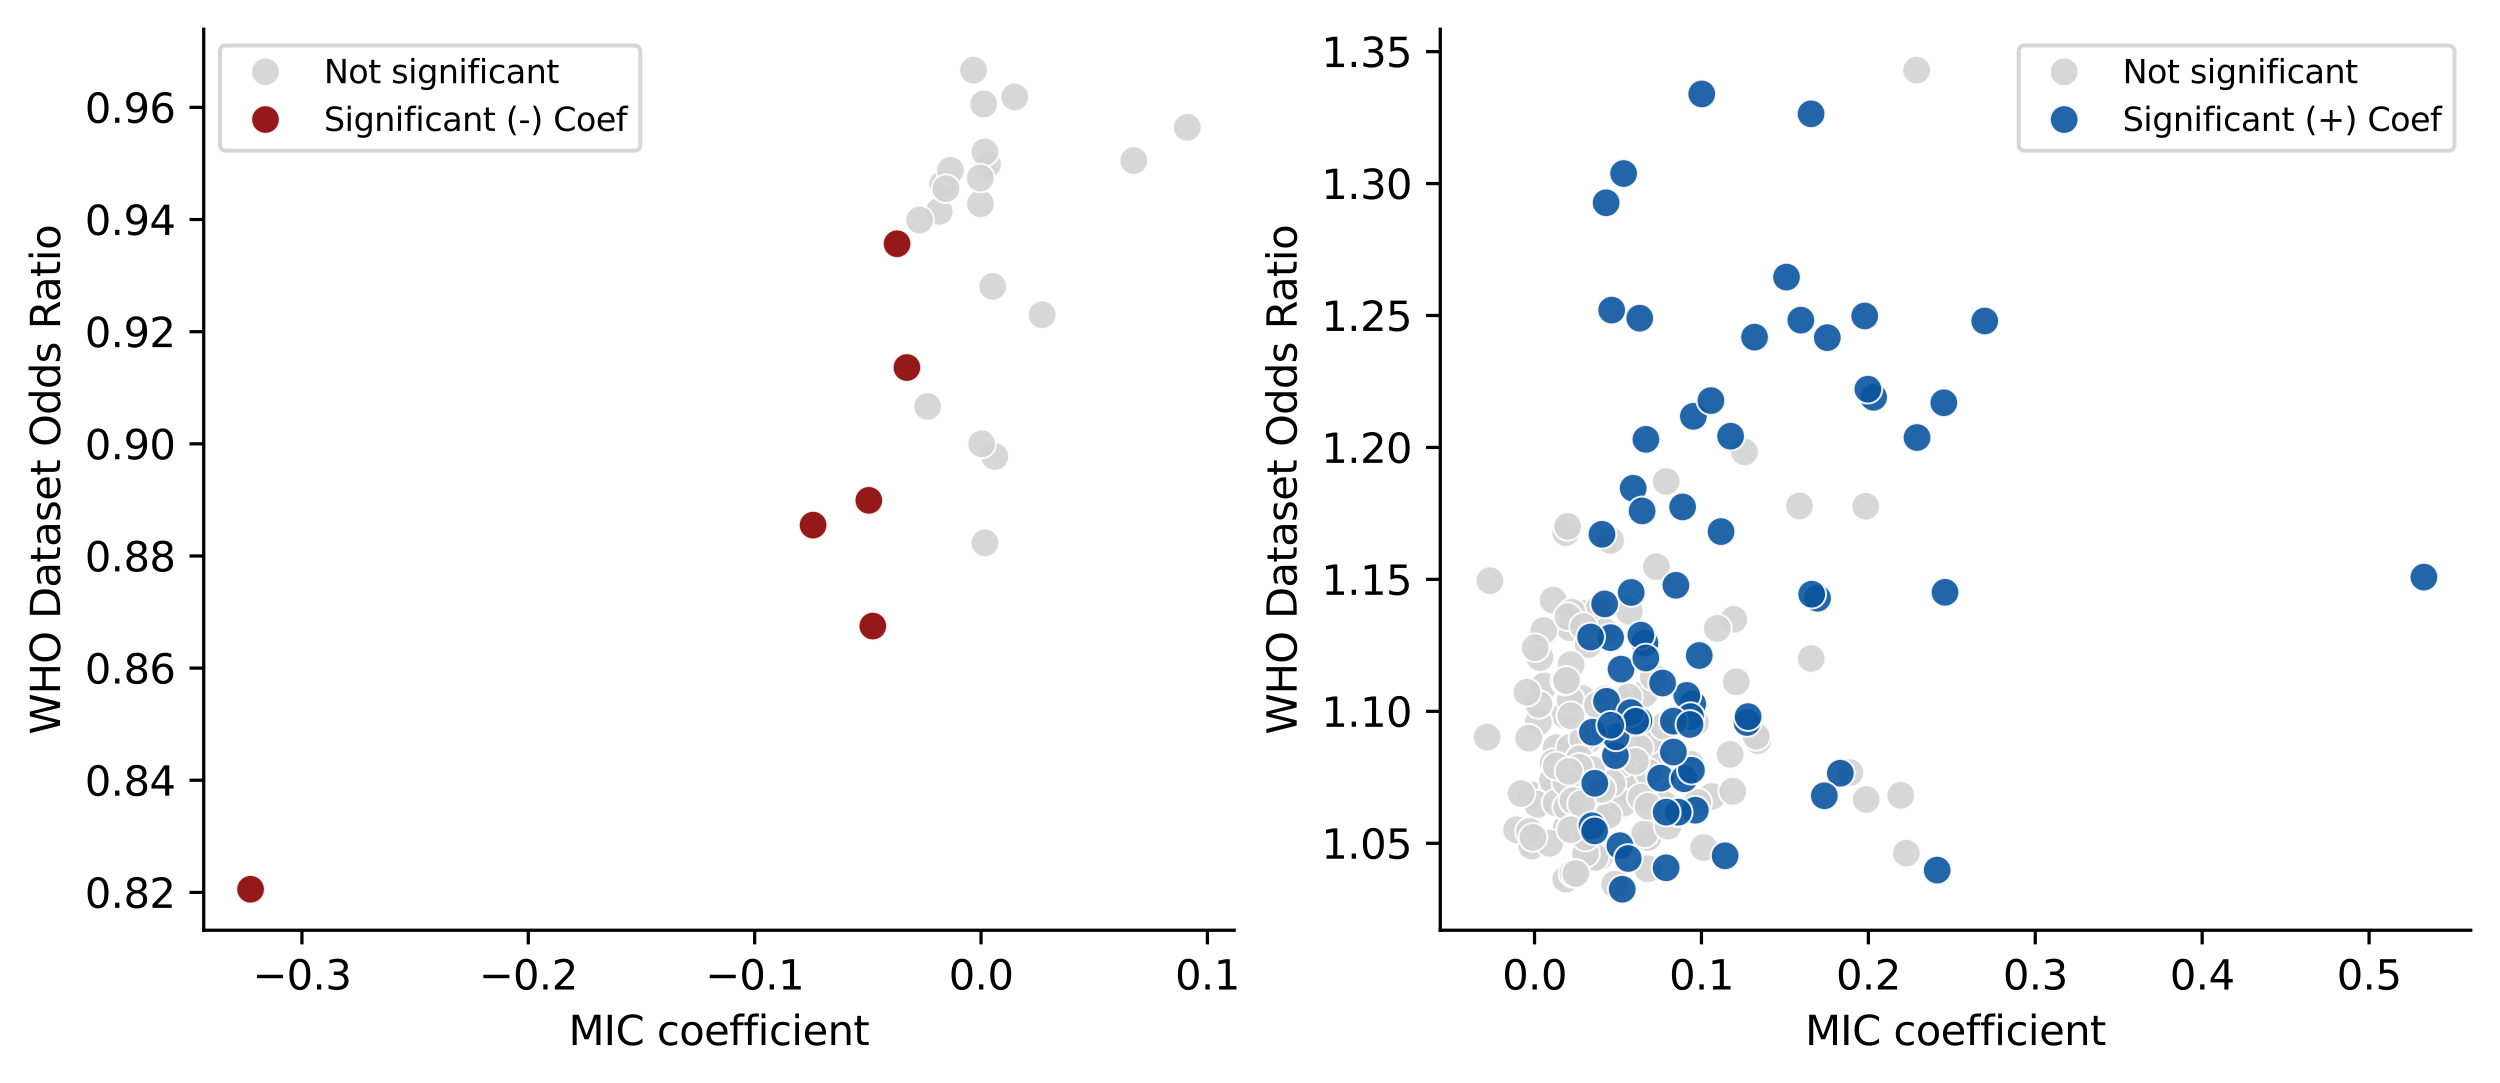 <?xml version="1.0" encoding="utf-8" standalone="no"?>
<!DOCTYPE svg PUBLIC "-//W3C//DTD SVG 1.1//EN"
  "http://www.w3.org/Graphics/SVG/1.1/DTD/svg11.dtd">
<svg xmlns:xlink="http://www.w3.org/1999/xlink" width="615.344pt" height="266.516pt" viewBox="0 0 615.344 266.516" xmlns="http://www.w3.org/2000/svg" version="1.1">
 <defs>
  <style type="text/css">*{stroke-linejoin: round; stroke-linecap: butt}</style>
 </defs>
 <g id="figure_1">
  <g id="patch_1">
   <path d="M 0 266.516 
L 615.344 266.516 
L 615.344 0 
L 0 0 
z
" style="fill: #ffffff"/>
  </g>
  <g id="axes_1">
   <g id="patch_2">
    <path d="M 50.144 228.96 
L 303.78 228.96 
L 303.78 7.2 
L 50.144 7.2 
z
" style="fill: #ffffff"/>
   </g>
   <g id="PathCollection_1">
    <defs>
     <path id="C0_0_f7b159699f" d="M 0 3.536 
C 0.938 3.536 1.837 3.163 2.5 2.5 
C 3.163 1.837 3.536 0.938 3.536 -0 
C 3.536 -0.938 3.163 -1.837 2.5 -2.5 
C 1.837 -3.163 0.938 -3.536 0 -3.536 
C -0.938 -3.536 -1.837 -3.163 -2.5 -2.5 
C -3.163 -1.837 -3.536 -0.938 -3.536 0 
C -3.536 0.938 -3.163 1.837 -2.5 2.5 
C -1.837 3.163 -0.938 3.536 0 3.536 
z
"/>
    </defs>
    <g clip-path="url(#p5d239f53eb)">
     <use xlink:href="#C0_0_f7b159699f" x="243.061" y="40.453" style="fill: #d3d3d3; fill-opacity: 0.9; stroke: #ffffff; stroke-opacity: 0.9; stroke-width: 0.5"/>
    </g>
    <g clip-path="url(#p5d239f53eb)">
     <use xlink:href="#C0_0_f7b159699f" x="232.023" y="45.319" style="fill: #d3d3d3; fill-opacity: 0.9; stroke: #ffffff; stroke-opacity: 0.9; stroke-width: 0.5"/>
    </g>
    <g clip-path="url(#p5d239f53eb)">
     <use xlink:href="#C0_0_f7b159699f" x="233.947" y="41.937" style="fill: #d3d3d3; fill-opacity: 0.9; stroke: #ffffff; stroke-opacity: 0.9; stroke-width: 0.5"/>
    </g>
    <g clip-path="url(#p5d239f53eb)">
     <use xlink:href="#C0_0_f7b159699f" x="241.324" y="50.16" style="fill: #d3d3d3; fill-opacity: 0.9; stroke: #ffffff; stroke-opacity: 0.9; stroke-width: 0.5"/>
    </g>
    <g clip-path="url(#p5d239f53eb)">
     <use xlink:href="#C0_0_f7b159699f" x="231.167" y="52.018" style="fill: #d3d3d3; fill-opacity: 0.9; stroke: #ffffff; stroke-opacity: 0.9; stroke-width: 0.5"/>
    </g>
    <g clip-path="url(#p5d239f53eb)">
     <use xlink:href="#C0_0_f7b159699f" x="279.061" y="39.525" style="fill: #d3d3d3; fill-opacity: 0.9; stroke: #ffffff; stroke-opacity: 0.9; stroke-width: 0.5"/>
    </g>
    <g clip-path="url(#p5d239f53eb)">
     <use xlink:href="#C0_0_f7b159699f" x="226.357" y="54.163" style="fill: #d3d3d3; fill-opacity: 0.9; stroke: #ffffff; stroke-opacity: 0.9; stroke-width: 0.5"/>
    </g>
    <g clip-path="url(#p5d239f53eb)">
     <use xlink:href="#C0_0_f7b159699f" x="249.743" y="23.857" style="fill: #d3d3d3; fill-opacity: 0.9; stroke: #ffffff; stroke-opacity: 0.9; stroke-width: 0.5"/>
    </g>
    <g clip-path="url(#p5d239f53eb)">
     <use xlink:href="#C0_0_f7b159699f" x="242.108" y="25.594" style="fill: #d3d3d3; fill-opacity: 0.9; stroke: #ffffff; stroke-opacity: 0.9; stroke-width: 0.5"/>
    </g>
    <g clip-path="url(#p5d239f53eb)">
     <use xlink:href="#C0_0_f7b159699f" x="228.33" y="100.039" style="fill: #d3d3d3; fill-opacity: 0.9; stroke: #ffffff; stroke-opacity: 0.9; stroke-width: 0.5"/>
    </g>
    <g clip-path="url(#p5d239f53eb)">
     <use xlink:href="#C0_0_f7b159699f" x="244.334" y="70.488" style="fill: #d3d3d3; fill-opacity: 0.9; stroke: #ffffff; stroke-opacity: 0.9; stroke-width: 0.5"/>
    </g>
    <g clip-path="url(#p5d239f53eb)">
     <use xlink:href="#C0_0_f7b159699f" x="292.251" y="31.354" style="fill: #d3d3d3; fill-opacity: 0.9; stroke: #ffffff; stroke-opacity: 0.9; stroke-width: 0.5"/>
    </g>
    <g clip-path="url(#p5d239f53eb)">
     <use xlink:href="#C0_0_f7b159699f" x="242.41" y="37.394" style="fill: #d3d3d3; fill-opacity: 0.9; stroke: #ffffff; stroke-opacity: 0.9; stroke-width: 0.5"/>
    </g>
    <g clip-path="url(#p5d239f53eb)">
     <use xlink:href="#C0_0_f7b159699f" x="244.843" y="112.369" style="fill: #d3d3d3; fill-opacity: 0.9; stroke: #ffffff; stroke-opacity: 0.9; stroke-width: 0.5"/>
    </g>
    <g clip-path="url(#p5d239f53eb)">
     <use xlink:href="#C0_0_f7b159699f" x="239.622" y="17.28" style="fill: #d3d3d3; fill-opacity: 0.9; stroke: #ffffff; stroke-opacity: 0.9; stroke-width: 0.5"/>
    </g>
    <g clip-path="url(#p5d239f53eb)">
     <use xlink:href="#C0_0_f7b159699f" x="242.439" y="133.613" style="fill: #d3d3d3; fill-opacity: 0.9; stroke: #ffffff; stroke-opacity: 0.9; stroke-width: 0.5"/>
    </g>
    <g clip-path="url(#p5d239f53eb)">
     <use xlink:href="#C0_0_f7b159699f" x="241.617" y="109.251" style="fill: #d3d3d3; fill-opacity: 0.9; stroke: #ffffff; stroke-opacity: 0.9; stroke-width: 0.5"/>
    </g>
    <g clip-path="url(#p5d239f53eb)">
     <use xlink:href="#C0_0_f7b159699f" x="256.496" y="77.476" style="fill: #d3d3d3; fill-opacity: 0.9; stroke: #ffffff; stroke-opacity: 0.9; stroke-width: 0.5"/>
    </g>
    <g clip-path="url(#p5d239f53eb)">
     <use xlink:href="#C0_0_f7b159699f" x="232.828" y="46.45" style="fill: #d3d3d3; fill-opacity: 0.9; stroke: #ffffff; stroke-opacity: 0.9; stroke-width: 0.5"/>
    </g>
    <g clip-path="url(#p5d239f53eb)">
     <use xlink:href="#C0_0_f7b159699f" x="241.287" y="43.828" style="fill: #d3d3d3; fill-opacity: 0.9; stroke: #ffffff; stroke-opacity: 0.9; stroke-width: 0.5"/>
    </g>
    <g clip-path="url(#p5d239f53eb)">
     <use xlink:href="#C0_0_f7b159699f" x="223.219" y="90.468" style="fill: #8b0000; fill-opacity: 0.9; stroke: #ffffff; stroke-opacity: 0.9; stroke-width: 0.5"/>
    </g>
    <g clip-path="url(#p5d239f53eb)">
     <use xlink:href="#C0_0_f7b159699f" x="213.853" y="123.153" style="fill: #8b0000; fill-opacity: 0.9; stroke: #ffffff; stroke-opacity: 0.9; stroke-width: 0.5"/>
    </g>
    <g clip-path="url(#p5d239f53eb)">
     <use xlink:href="#C0_0_f7b159699f" x="200.13" y="129.25" style="fill: #8b0000; fill-opacity: 0.9; stroke: #ffffff; stroke-opacity: 0.9; stroke-width: 0.5"/>
    </g>
    <g clip-path="url(#p5d239f53eb)">
     <use xlink:href="#C0_0_f7b159699f" x="61.673" y="218.88" style="fill: #8b0000; fill-opacity: 0.9; stroke: #ffffff; stroke-opacity: 0.9; stroke-width: 0.5"/>
    </g>
    <g clip-path="url(#p5d239f53eb)">
     <use xlink:href="#C0_0_f7b159699f" x="214.829" y="154.098" style="fill: #8b0000; fill-opacity: 0.9; stroke: #ffffff; stroke-opacity: 0.9; stroke-width: 0.5"/>
    </g>
    <g clip-path="url(#p5d239f53eb)">
     <use xlink:href="#C0_0_f7b159699f" x="220.801" y="59.998" style="fill: #8b0000; fill-opacity: 0.9; stroke: #ffffff; stroke-opacity: 0.9; stroke-width: 0.5"/>
    </g>
   </g>
   <g id="matplotlib.axis_1">
    <g id="xtick_1">
     <g id="line2d_1">
      <defs>
       <path id="m9428249fe9" d="M 0 0 
L 0 3.5 
" style="stroke: #000000; stroke-width: 0.8"/>
      </defs>
      <g>
       <use xlink:href="#m9428249fe9" x="74.316" y="228.96" style="stroke: #000000; stroke-width: 0.8"/>
      </g>
     </g>
     <g id="text_1">
      <!-- −0.3 -->
      <g transform="translate(62.174 243.558) scale(0.1 -0.1)">
       <defs>
        <path id="DejaVuSans-2212" d="M 678 2272 
L 4684 2272 
L 4684 1741 
L 678 1741 
L 678 2272 
z
" transform="scale(0.016)"/>
        <path id="DejaVuSans-30" d="M 2034 4250 
Q 1547 4250 1301 3770 
Q 1056 3291 1056 2328 
Q 1056 1369 1301 889 
Q 1547 409 2034 409 
Q 2525 409 2770 889 
Q 3016 1369 3016 2328 
Q 3016 3291 2770 3770 
Q 2525 4250 2034 4250 
z
M 2034 4750 
Q 2819 4750 3233 4129 
Q 3647 3509 3647 2328 
Q 3647 1150 3233 529 
Q 2819 -91 2034 -91 
Q 1250 -91 836 529 
Q 422 1150 422 2328 
Q 422 3509 836 4129 
Q 1250 4750 2034 4750 
z
" transform="scale(0.016)"/>
        <path id="DejaVuSans-2e" d="M 684 794 
L 1344 794 
L 1344 0 
L 684 0 
L 684 794 
z
" transform="scale(0.016)"/>
        <path id="DejaVuSans-33" d="M 2597 2516 
Q 3050 2419 3304 2112 
Q 3559 1806 3559 1356 
Q 3559 666 3084 287 
Q 2609 -91 1734 -91 
Q 1441 -91 1130 -33 
Q 819 25 488 141 
L 488 750 
Q 750 597 1062 519 
Q 1375 441 1716 441 
Q 2309 441 2620 675 
Q 2931 909 2931 1356 
Q 2931 1769 2642 2001 
Q 2353 2234 1838 2234 
L 1294 2234 
L 1294 2753 
L 1863 2753 
Q 2328 2753 2575 2939 
Q 2822 3125 2822 3475 
Q 2822 3834 2567 4026 
Q 2313 4219 1838 4219 
Q 1578 4219 1281 4162 
Q 984 4106 628 3988 
L 628 4550 
Q 988 4650 1302 4700 
Q 1616 4750 1894 4750 
Q 2613 4750 3031 4423 
Q 3450 4097 3450 3541 
Q 3450 3153 3228 2886 
Q 3006 2619 2597 2516 
z
" transform="scale(0.016)"/>
       </defs>
       <use xlink:href="#DejaVuSans-2212"/>
       <use xlink:href="#DejaVuSans-30" x="83.789"/>
       <use xlink:href="#DejaVuSans-2e" x="147.412"/>
       <use xlink:href="#DejaVuSans-33" x="179.199"/>
      </g>
     </g>
    </g>
    <g id="xtick_2">
     <g id="line2d_2">
      <g>
       <use xlink:href="#m9428249fe9" x="130.034" y="228.96" style="stroke: #000000; stroke-width: 0.8"/>
      </g>
     </g>
     <g id="text_2">
      <!-- −0.2 -->
      <g transform="translate(117.893 243.558) scale(0.1 -0.1)">
       <defs>
        <path id="DejaVuSans-32" d="M 1228 531 
L 3431 531 
L 3431 0 
L 469 0 
L 469 531 
Q 828 903 1448 1529 
Q 2069 2156 2228 2338 
Q 2531 2678 2651 2914 
Q 2772 3150 2772 3378 
Q 2772 3750 2511 3984 
Q 2250 4219 1831 4219 
Q 1534 4219 1204 4116 
Q 875 4013 500 3803 
L 500 4441 
Q 881 4594 1212 4672 
Q 1544 4750 1819 4750 
Q 2544 4750 2975 4387 
Q 3406 4025 3406 3419 
Q 3406 3131 3298 2873 
Q 3191 2616 2906 2266 
Q 2828 2175 2409 1742 
Q 1991 1309 1228 531 
z
" transform="scale(0.016)"/>
       </defs>
       <use xlink:href="#DejaVuSans-2212"/>
       <use xlink:href="#DejaVuSans-30" x="83.789"/>
       <use xlink:href="#DejaVuSans-2e" x="147.412"/>
       <use xlink:href="#DejaVuSans-32" x="179.199"/>
      </g>
     </g>
    </g>
    <g id="xtick_3">
     <g id="line2d_3">
      <g>
       <use xlink:href="#m9428249fe9" x="185.753" y="228.96" style="stroke: #000000; stroke-width: 0.8"/>
      </g>
     </g>
     <g id="text_3">
      <!-- −0.1 -->
      <g transform="translate(173.611 243.558) scale(0.1 -0.1)">
       <defs>
        <path id="DejaVuSans-31" d="M 794 531 
L 1825 531 
L 1825 4091 
L 703 3866 
L 703 4441 
L 1819 4666 
L 2450 4666 
L 2450 531 
L 3481 531 
L 3481 0 
L 794 0 
L 794 531 
z
" transform="scale(0.016)"/>
       </defs>
       <use xlink:href="#DejaVuSans-2212"/>
       <use xlink:href="#DejaVuSans-30" x="83.789"/>
       <use xlink:href="#DejaVuSans-2e" x="147.412"/>
       <use xlink:href="#DejaVuSans-31" x="179.199"/>
      </g>
     </g>
    </g>
    <g id="xtick_4">
     <g id="line2d_4">
      <g>
       <use xlink:href="#m9428249fe9" x="241.471" y="228.96" style="stroke: #000000; stroke-width: 0.8"/>
      </g>
     </g>
     <g id="text_4">
      <!-- 0.0 -->
      <g transform="translate(233.519 243.558) scale(0.1 -0.1)">
       <use xlink:href="#DejaVuSans-30"/>
       <use xlink:href="#DejaVuSans-2e" x="63.623"/>
       <use xlink:href="#DejaVuSans-30" x="95.41"/>
      </g>
     </g>
    </g>
    <g id="xtick_5">
     <g id="line2d_5">
      <g>
       <use xlink:href="#m9428249fe9" x="297.189" y="228.96" style="stroke: #000000; stroke-width: 0.8"/>
      </g>
     </g>
     <g id="text_5">
      <!-- 0.1 -->
      <g transform="translate(289.238 243.558) scale(0.1 -0.1)">
       <use xlink:href="#DejaVuSans-30"/>
       <use xlink:href="#DejaVuSans-2e" x="63.623"/>
       <use xlink:href="#DejaVuSans-31" x="95.41"/>
      </g>
     </g>
    </g>
    <g id="text_6">
     <!-- MIC coefficient -->
     <g transform="translate(139.954 257.237) scale(0.1 -0.1)">
      <defs>
       <path id="DejaVuSans-4d" d="M 628 4666 
L 1569 4666 
L 2759 1491 
L 3956 4666 
L 4897 4666 
L 4897 0 
L 4281 0 
L 4281 4097 
L 3078 897 
L 2444 897 
L 1241 4097 
L 1241 0 
L 628 0 
L 628 4666 
z
" transform="scale(0.016)"/>
       <path id="DejaVuSans-49" d="M 628 4666 
L 1259 4666 
L 1259 0 
L 628 0 
L 628 4666 
z
" transform="scale(0.016)"/>
       <path id="DejaVuSans-43" d="M 4122 4306 
L 4122 3641 
Q 3803 3938 3442 4084 
Q 3081 4231 2675 4231 
Q 1875 4231 1450 3742 
Q 1025 3253 1025 2328 
Q 1025 1406 1450 917 
Q 1875 428 2675 428 
Q 3081 428 3442 575 
Q 3803 722 4122 1019 
L 4122 359 
Q 3791 134 3420 21 
Q 3050 -91 2638 -91 
Q 1578 -91 968 557 
Q 359 1206 359 2328 
Q 359 3453 968 4101 
Q 1578 4750 2638 4750 
Q 3056 4750 3426 4639 
Q 3797 4528 4122 4306 
z
" transform="scale(0.016)"/>
       <path id="DejaVuSans-20" transform="scale(0.016)"/>
       <path id="DejaVuSans-63" d="M 3122 3366 
L 3122 2828 
Q 2878 2963 2633 3030 
Q 2388 3097 2138 3097 
Q 1578 3097 1268 2742 
Q 959 2388 959 1747 
Q 959 1106 1268 751 
Q 1578 397 2138 397 
Q 2388 397 2633 464 
Q 2878 531 3122 666 
L 3122 134 
Q 2881 22 2623 -34 
Q 2366 -91 2075 -91 
Q 1284 -91 818 406 
Q 353 903 353 1747 
Q 353 2603 823 3093 
Q 1294 3584 2113 3584 
Q 2378 3584 2631 3529 
Q 2884 3475 3122 3366 
z
" transform="scale(0.016)"/>
       <path id="DejaVuSans-6f" d="M 1959 3097 
Q 1497 3097 1228 2736 
Q 959 2375 959 1747 
Q 959 1119 1226 758 
Q 1494 397 1959 397 
Q 2419 397 2687 759 
Q 2956 1122 2956 1747 
Q 2956 2369 2687 2733 
Q 2419 3097 1959 3097 
z
M 1959 3584 
Q 2709 3584 3137 3096 
Q 3566 2609 3566 1747 
Q 3566 888 3137 398 
Q 2709 -91 1959 -91 
Q 1206 -91 779 398 
Q 353 888 353 1747 
Q 353 2609 779 3096 
Q 1206 3584 1959 3584 
z
" transform="scale(0.016)"/>
       <path id="DejaVuSans-65" d="M 3597 1894 
L 3597 1613 
L 953 1613 
Q 991 1019 1311 708 
Q 1631 397 2203 397 
Q 2534 397 2845 478 
Q 3156 559 3463 722 
L 3463 178 
Q 3153 47 2828 -22 
Q 2503 -91 2169 -91 
Q 1331 -91 842 396 
Q 353 884 353 1716 
Q 353 2575 817 3079 
Q 1281 3584 2069 3584 
Q 2775 3584 3186 3129 
Q 3597 2675 3597 1894 
z
M 3022 2063 
Q 3016 2534 2758 2815 
Q 2500 3097 2075 3097 
Q 1594 3097 1305 2825 
Q 1016 2553 972 2059 
L 3022 2063 
z
" transform="scale(0.016)"/>
       <path id="DejaVuSans-66" d="M 2375 4863 
L 2375 4384 
L 1825 4384 
Q 1516 4384 1395 4259 
Q 1275 4134 1275 3809 
L 1275 3500 
L 2222 3500 
L 2222 3053 
L 1275 3053 
L 1275 0 
L 697 0 
L 697 3053 
L 147 3053 
L 147 3500 
L 697 3500 
L 697 3744 
Q 697 4328 969 4595 
Q 1241 4863 1831 4863 
L 2375 4863 
z
" transform="scale(0.016)"/>
       <path id="DejaVuSans-69" d="M 603 3500 
L 1178 3500 
L 1178 0 
L 603 0 
L 603 3500 
z
M 603 4863 
L 1178 4863 
L 1178 4134 
L 603 4134 
L 603 4863 
z
" transform="scale(0.016)"/>
       <path id="DejaVuSans-6e" d="M 3513 2113 
L 3513 0 
L 2938 0 
L 2938 2094 
Q 2938 2591 2744 2837 
Q 2550 3084 2163 3084 
Q 1697 3084 1428 2787 
Q 1159 2491 1159 1978 
L 1159 0 
L 581 0 
L 581 3500 
L 1159 3500 
L 1159 2956 
Q 1366 3272 1645 3428 
Q 1925 3584 2291 3584 
Q 2894 3584 3203 3211 
Q 3513 2838 3513 2113 
z
" transform="scale(0.016)"/>
       <path id="DejaVuSans-74" d="M 1172 4494 
L 1172 3500 
L 2356 3500 
L 2356 3053 
L 1172 3053 
L 1172 1153 
Q 1172 725 1289 603 
Q 1406 481 1766 481 
L 2356 481 
L 2356 0 
L 1766 0 
Q 1100 0 847 248 
Q 594 497 594 1153 
L 594 3053 
L 172 3053 
L 172 3500 
L 594 3500 
L 594 4494 
L 1172 4494 
z
" transform="scale(0.016)"/>
      </defs>
      <use xlink:href="#DejaVuSans-4d"/>
      <use xlink:href="#DejaVuSans-49" x="86.279"/>
      <use xlink:href="#DejaVuSans-43" x="115.771"/>
      <use xlink:href="#DejaVuSans-20" x="185.596"/>
      <use xlink:href="#DejaVuSans-63" x="217.383"/>
      <use xlink:href="#DejaVuSans-6f" x="272.363"/>
      <use xlink:href="#DejaVuSans-65" x="333.545"/>
      <use xlink:href="#DejaVuSans-66" x="395.068"/>
      <use xlink:href="#DejaVuSans-66" x="430.273"/>
      <use xlink:href="#DejaVuSans-69" x="465.479"/>
      <use xlink:href="#DejaVuSans-63" x="493.262"/>
      <use xlink:href="#DejaVuSans-69" x="548.242"/>
      <use xlink:href="#DejaVuSans-65" x="576.025"/>
      <use xlink:href="#DejaVuSans-6e" x="637.549"/>
      <use xlink:href="#DejaVuSans-74" x="700.928"/>
     </g>
    </g>
   </g>
   <g id="matplotlib.axis_2">
    <g id="ytick_1">
     <g id="line2d_6">
      <defs>
       <path id="m5b64efff2d" d="M 0 0 
L -3.5 0 
" style="stroke: #000000; stroke-width: 0.8"/>
      </defs>
      <g>
       <use xlink:href="#m5b64efff2d" x="50.144" y="219.654" style="stroke: #000000; stroke-width: 0.8"/>
      </g>
     </g>
     <g id="text_7">
      <!-- 0.82 -->
      <g transform="translate(20.878 223.453) scale(0.1 -0.1)">
       <defs>
        <path id="DejaVuSans-38" d="M 2034 2216 
Q 1584 2216 1326 1975 
Q 1069 1734 1069 1313 
Q 1069 891 1326 650 
Q 1584 409 2034 409 
Q 2484 409 2743 651 
Q 3003 894 3003 1313 
Q 3003 1734 2745 1975 
Q 2488 2216 2034 2216 
z
M 1403 2484 
Q 997 2584 770 2862 
Q 544 3141 544 3541 
Q 544 4100 942 4425 
Q 1341 4750 2034 4750 
Q 2731 4750 3128 4425 
Q 3525 4100 3525 3541 
Q 3525 3141 3298 2862 
Q 3072 2584 2669 2484 
Q 3125 2378 3379 2068 
Q 3634 1759 3634 1313 
Q 3634 634 3220 271 
Q 2806 -91 2034 -91 
Q 1263 -91 848 271 
Q 434 634 434 1313 
Q 434 1759 690 2068 
Q 947 2378 1403 2484 
z
M 1172 3481 
Q 1172 3119 1398 2916 
Q 1625 2713 2034 2713 
Q 2441 2713 2670 2916 
Q 2900 3119 2900 3481 
Q 2900 3844 2670 4047 
Q 2441 4250 2034 4250 
Q 1625 4250 1398 4047 
Q 1172 3844 1172 3481 
z
" transform="scale(0.016)"/>
       </defs>
       <use xlink:href="#DejaVuSans-30"/>
       <use xlink:href="#DejaVuSans-2e" x="63.623"/>
       <use xlink:href="#DejaVuSans-38" x="95.41"/>
       <use xlink:href="#DejaVuSans-32" x="159.033"/>
      </g>
     </g>
    </g>
    <g id="ytick_2">
     <g id="line2d_7">
      <g>
       <use xlink:href="#m5b64efff2d" x="50.144" y="192.051" style="stroke: #000000; stroke-width: 0.8"/>
      </g>
     </g>
     <g id="text_8">
      <!-- 0.84 -->
      <g transform="translate(20.878 195.85) scale(0.1 -0.1)">
       <defs>
        <path id="DejaVuSans-34" d="M 2419 4116 
L 825 1625 
L 2419 1625 
L 2419 4116 
z
M 2253 4666 
L 3047 4666 
L 3047 1625 
L 3713 1625 
L 3713 1100 
L 3047 1100 
L 3047 0 
L 2419 0 
L 2419 1100 
L 313 1100 
L 313 1709 
L 2253 4666 
z
" transform="scale(0.016)"/>
       </defs>
       <use xlink:href="#DejaVuSans-30"/>
       <use xlink:href="#DejaVuSans-2e" x="63.623"/>
       <use xlink:href="#DejaVuSans-38" x="95.41"/>
       <use xlink:href="#DejaVuSans-34" x="159.033"/>
      </g>
     </g>
    </g>
    <g id="ytick_3">
     <g id="line2d_8">
      <g>
       <use xlink:href="#m5b64efff2d" x="50.144" y="164.448" style="stroke: #000000; stroke-width: 0.8"/>
      </g>
     </g>
     <g id="text_9">
      <!-- 0.86 -->
      <g transform="translate(20.878 168.247) scale(0.1 -0.1)">
       <defs>
        <path id="DejaVuSans-36" d="M 2113 2584 
Q 1688 2584 1439 2293 
Q 1191 2003 1191 1497 
Q 1191 994 1439 701 
Q 1688 409 2113 409 
Q 2538 409 2786 701 
Q 3034 994 3034 1497 
Q 3034 2003 2786 2293 
Q 2538 2584 2113 2584 
z
M 3366 4563 
L 3366 3988 
Q 3128 4100 2886 4159 
Q 2644 4219 2406 4219 
Q 1781 4219 1451 3797 
Q 1122 3375 1075 2522 
Q 1259 2794 1537 2939 
Q 1816 3084 2150 3084 
Q 2853 3084 3261 2657 
Q 3669 2231 3669 1497 
Q 3669 778 3244 343 
Q 2819 -91 2113 -91 
Q 1303 -91 875 529 
Q 447 1150 447 2328 
Q 447 3434 972 4092 
Q 1497 4750 2381 4750 
Q 2619 4750 2861 4703 
Q 3103 4656 3366 4563 
z
" transform="scale(0.016)"/>
       </defs>
       <use xlink:href="#DejaVuSans-30"/>
       <use xlink:href="#DejaVuSans-2e" x="63.623"/>
       <use xlink:href="#DejaVuSans-38" x="95.41"/>
       <use xlink:href="#DejaVuSans-36" x="159.033"/>
      </g>
     </g>
    </g>
    <g id="ytick_4">
     <g id="line2d_9">
      <g>
       <use xlink:href="#m5b64efff2d" x="50.144" y="136.845" style="stroke: #000000; stroke-width: 0.8"/>
      </g>
     </g>
     <g id="text_10">
      <!-- 0.88 -->
      <g transform="translate(20.878 140.644) scale(0.1 -0.1)">
       <use xlink:href="#DejaVuSans-30"/>
       <use xlink:href="#DejaVuSans-2e" x="63.623"/>
       <use xlink:href="#DejaVuSans-38" x="95.41"/>
       <use xlink:href="#DejaVuSans-38" x="159.033"/>
      </g>
     </g>
    </g>
    <g id="ytick_5">
     <g id="line2d_10">
      <g>
       <use xlink:href="#m5b64efff2d" x="50.144" y="109.242" style="stroke: #000000; stroke-width: 0.8"/>
      </g>
     </g>
     <g id="text_11">
      <!-- 0.90 -->
      <g transform="translate(20.878 113.041) scale(0.1 -0.1)">
       <defs>
        <path id="DejaVuSans-39" d="M 703 97 
L 703 672 
Q 941 559 1184 500 
Q 1428 441 1663 441 
Q 2288 441 2617 861 
Q 2947 1281 2994 2138 
Q 2813 1869 2534 1725 
Q 2256 1581 1919 1581 
Q 1219 1581 811 2004 
Q 403 2428 403 3163 
Q 403 3881 828 4315 
Q 1253 4750 1959 4750 
Q 2769 4750 3195 4129 
Q 3622 3509 3622 2328 
Q 3622 1225 3098 567 
Q 2575 -91 1691 -91 
Q 1453 -91 1209 -44 
Q 966 3 703 97 
z
M 1959 2075 
Q 2384 2075 2632 2365 
Q 2881 2656 2881 3163 
Q 2881 3666 2632 3958 
Q 2384 4250 1959 4250 
Q 1534 4250 1286 3958 
Q 1038 3666 1038 3163 
Q 1038 2656 1286 2365 
Q 1534 2075 1959 2075 
z
" transform="scale(0.016)"/>
       </defs>
       <use xlink:href="#DejaVuSans-30"/>
       <use xlink:href="#DejaVuSans-2e" x="63.623"/>
       <use xlink:href="#DejaVuSans-39" x="95.41"/>
       <use xlink:href="#DejaVuSans-30" x="159.033"/>
      </g>
     </g>
    </g>
    <g id="ytick_6">
     <g id="line2d_11">
      <g>
       <use xlink:href="#m5b64efff2d" x="50.144" y="81.639" style="stroke: #000000; stroke-width: 0.8"/>
      </g>
     </g>
     <g id="text_12">
      <!-- 0.92 -->
      <g transform="translate(20.878 85.438) scale(0.1 -0.1)">
       <use xlink:href="#DejaVuSans-30"/>
       <use xlink:href="#DejaVuSans-2e" x="63.623"/>
       <use xlink:href="#DejaVuSans-39" x="95.41"/>
       <use xlink:href="#DejaVuSans-32" x="159.033"/>
      </g>
     </g>
    </g>
    <g id="ytick_7">
     <g id="line2d_12">
      <g>
       <use xlink:href="#m5b64efff2d" x="50.144" y="54.036" style="stroke: #000000; stroke-width: 0.8"/>
      </g>
     </g>
     <g id="text_13">
      <!-- 0.94 -->
      <g transform="translate(20.878 57.835) scale(0.1 -0.1)">
       <use xlink:href="#DejaVuSans-30"/>
       <use xlink:href="#DejaVuSans-2e" x="63.623"/>
       <use xlink:href="#DejaVuSans-39" x="95.41"/>
       <use xlink:href="#DejaVuSans-34" x="159.033"/>
      </g>
     </g>
    </g>
    <g id="ytick_8">
     <g id="line2d_13">
      <g>
       <use xlink:href="#m5b64efff2d" x="50.144" y="26.433" style="stroke: #000000; stroke-width: 0.8"/>
      </g>
     </g>
     <g id="text_14">
      <!-- 0.96 -->
      <g transform="translate(20.878 30.232) scale(0.1 -0.1)">
       <use xlink:href="#DejaVuSans-30"/>
       <use xlink:href="#DejaVuSans-2e" x="63.623"/>
       <use xlink:href="#DejaVuSans-39" x="95.41"/>
       <use xlink:href="#DejaVuSans-36" x="159.033"/>
      </g>
     </g>
    </g>
    <g id="text_15">
     <!-- WHO Dataset Odds Ratio -->
     <g transform="translate(14.798 180.79) rotate(-90) scale(0.1 -0.1)">
      <defs>
       <path id="DejaVuSans-57" d="M 213 4666 
L 850 4666 
L 1831 722 
L 2809 4666 
L 3519 4666 
L 4500 722 
L 5478 4666 
L 6119 4666 
L 4947 0 
L 4153 0 
L 3169 4050 
L 2175 0 
L 1381 0 
L 213 4666 
z
" transform="scale(0.016)"/>
       <path id="DejaVuSans-48" d="M 628 4666 
L 1259 4666 
L 1259 2753 
L 3553 2753 
L 3553 4666 
L 4184 4666 
L 4184 0 
L 3553 0 
L 3553 2222 
L 1259 2222 
L 1259 0 
L 628 0 
L 628 4666 
z
" transform="scale(0.016)"/>
       <path id="DejaVuSans-4f" d="M 2522 4238 
Q 1834 4238 1429 3725 
Q 1025 3213 1025 2328 
Q 1025 1447 1429 934 
Q 1834 422 2522 422 
Q 3209 422 3611 934 
Q 4013 1447 4013 2328 
Q 4013 3213 3611 3725 
Q 3209 4238 2522 4238 
z
M 2522 4750 
Q 3503 4750 4090 4092 
Q 4678 3434 4678 2328 
Q 4678 1225 4090 567 
Q 3503 -91 2522 -91 
Q 1538 -91 948 565 
Q 359 1222 359 2328 
Q 359 3434 948 4092 
Q 1538 4750 2522 4750 
z
" transform="scale(0.016)"/>
       <path id="DejaVuSans-44" d="M 1259 4147 
L 1259 519 
L 2022 519 
Q 2988 519 3436 956 
Q 3884 1394 3884 2338 
Q 3884 3275 3436 3711 
Q 2988 4147 2022 4147 
L 1259 4147 
z
M 628 4666 
L 1925 4666 
Q 3281 4666 3915 4102 
Q 4550 3538 4550 2338 
Q 4550 1131 3912 565 
Q 3275 0 1925 0 
L 628 0 
L 628 4666 
z
" transform="scale(0.016)"/>
       <path id="DejaVuSans-61" d="M 2194 1759 
Q 1497 1759 1228 1600 
Q 959 1441 959 1056 
Q 959 750 1161 570 
Q 1363 391 1709 391 
Q 2188 391 2477 730 
Q 2766 1069 2766 1631 
L 2766 1759 
L 2194 1759 
z
M 3341 1997 
L 3341 0 
L 2766 0 
L 2766 531 
Q 2569 213 2275 61 
Q 1981 -91 1556 -91 
Q 1019 -91 701 211 
Q 384 513 384 1019 
Q 384 1609 779 1909 
Q 1175 2209 1959 2209 
L 2766 2209 
L 2766 2266 
Q 2766 2663 2505 2880 
Q 2244 3097 1772 3097 
Q 1472 3097 1187 3025 
Q 903 2953 641 2809 
L 641 3341 
Q 956 3463 1253 3523 
Q 1550 3584 1831 3584 
Q 2591 3584 2966 3190 
Q 3341 2797 3341 1997 
z
" transform="scale(0.016)"/>
       <path id="DejaVuSans-73" d="M 2834 3397 
L 2834 2853 
Q 2591 2978 2328 3040 
Q 2066 3103 1784 3103 
Q 1356 3103 1142 2972 
Q 928 2841 928 2578 
Q 928 2378 1081 2264 
Q 1234 2150 1697 2047 
L 1894 2003 
Q 2506 1872 2764 1633 
Q 3022 1394 3022 966 
Q 3022 478 2636 193 
Q 2250 -91 1575 -91 
Q 1294 -91 989 -36 
Q 684 19 347 128 
L 347 722 
Q 666 556 975 473 
Q 1284 391 1588 391 
Q 1994 391 2212 530 
Q 2431 669 2431 922 
Q 2431 1156 2273 1281 
Q 2116 1406 1581 1522 
L 1381 1569 
Q 847 1681 609 1914 
Q 372 2147 372 2553 
Q 372 3047 722 3315 
Q 1072 3584 1716 3584 
Q 2034 3584 2315 3537 
Q 2597 3491 2834 3397 
z
" transform="scale(0.016)"/>
       <path id="DejaVuSans-64" d="M 2906 2969 
L 2906 4863 
L 3481 4863 
L 3481 0 
L 2906 0 
L 2906 525 
Q 2725 213 2448 61 
Q 2172 -91 1784 -91 
Q 1150 -91 751 415 
Q 353 922 353 1747 
Q 353 2572 751 3078 
Q 1150 3584 1784 3584 
Q 2172 3584 2448 3432 
Q 2725 3281 2906 2969 
z
M 947 1747 
Q 947 1113 1208 752 
Q 1469 391 1925 391 
Q 2381 391 2643 752 
Q 2906 1113 2906 1747 
Q 2906 2381 2643 2742 
Q 2381 3103 1925 3103 
Q 1469 3103 1208 2742 
Q 947 2381 947 1747 
z
" transform="scale(0.016)"/>
       <path id="DejaVuSans-52" d="M 2841 2188 
Q 3044 2119 3236 1894 
Q 3428 1669 3622 1275 
L 4263 0 
L 3584 0 
L 2988 1197 
Q 2756 1666 2539 1819 
Q 2322 1972 1947 1972 
L 1259 1972 
L 1259 0 
L 628 0 
L 628 4666 
L 2053 4666 
Q 2853 4666 3247 4331 
Q 3641 3997 3641 3322 
Q 3641 2881 3436 2590 
Q 3231 2300 2841 2188 
z
M 1259 4147 
L 1259 2491 
L 2053 2491 
Q 2509 2491 2742 2702 
Q 2975 2913 2975 3322 
Q 2975 3731 2742 3939 
Q 2509 4147 2053 4147 
L 1259 4147 
z
" transform="scale(0.016)"/>
      </defs>
      <use xlink:href="#DejaVuSans-57"/>
      <use xlink:href="#DejaVuSans-48" x="98.877"/>
      <use xlink:href="#DejaVuSans-4f" x="174.072"/>
      <use xlink:href="#DejaVuSans-20" x="252.783"/>
      <use xlink:href="#DejaVuSans-44" x="284.57"/>
      <use xlink:href="#DejaVuSans-61" x="361.572"/>
      <use xlink:href="#DejaVuSans-74" x="422.852"/>
      <use xlink:href="#DejaVuSans-61" x="462.061"/>
      <use xlink:href="#DejaVuSans-73" x="523.34"/>
      <use xlink:href="#DejaVuSans-65" x="575.439"/>
      <use xlink:href="#DejaVuSans-74" x="636.963"/>
      <use xlink:href="#DejaVuSans-20" x="676.172"/>
      <use xlink:href="#DejaVuSans-4f" x="707.959"/>
      <use xlink:href="#DejaVuSans-64" x="786.67"/>
      <use xlink:href="#DejaVuSans-64" x="850.146"/>
      <use xlink:href="#DejaVuSans-73" x="913.623"/>
      <use xlink:href="#DejaVuSans-20" x="965.723"/>
      <use xlink:href="#DejaVuSans-52" x="997.51"/>
      <use xlink:href="#DejaVuSans-61" x="1064.742"/>
      <use xlink:href="#DejaVuSans-74" x="1126.021"/>
      <use xlink:href="#DejaVuSans-69" x="1165.23"/>
      <use xlink:href="#DejaVuSans-6f" x="1193.014"/>
     </g>
    </g>
   </g>
   <g id="line2d_14"/>
   <g id="line2d_15"/>
   <g id="patch_3">
    <path d="M 50.144 228.96 
L 50.144 7.2 
" style="fill: none; stroke: #000000; stroke-width: 0.8; stroke-linejoin: miter; stroke-linecap: square"/>
   </g>
   <g id="patch_4">
    <path d="M 50.144 228.96 
L 303.78 228.96 
" style="fill: none; stroke: #000000; stroke-width: 0.8; stroke-linejoin: miter; stroke-linecap: square"/>
   </g>
   <g id="legend_1">
    <g id="patch_5">
     <path d="M 55.744 37.085 
L 155.996 37.085 
Q 157.596 37.085 157.596 35.485 
L 157.596 12.8 
Q 157.596 11.2 155.996 11.2 
L 55.744 11.2 
Q 54.144 11.2 54.144 12.8 
L 54.144 35.485 
Q 54.144 37.085 55.744 37.085 
z
" style="fill: #ffffff; opacity: 0.8; stroke: #cccccc; stroke-linejoin: miter"/>
    </g>
    <g id="line2d_16">
     <defs>
      <path id="mb482a76110" d="M 0 3.536 
C 0.938 3.536 1.837 3.163 2.5 2.5 
C 3.163 1.837 3.536 0.938 3.536 0 
C 3.536 -0.938 3.163 -1.837 2.5 -2.5 
C 1.837 -3.163 0.938 -3.536 0 -3.536 
C -0.938 -3.536 -1.837 -3.163 -2.5 -2.5 
C -3.163 -1.837 -3.536 -0.938 -3.536 0 
C -3.536 0.938 -3.163 1.837 -2.5 2.5 
C -1.837 3.163 -0.938 3.536 0 3.536 
z
" style="stroke: #ffffff; stroke-opacity: 0.9; stroke-width: 0.5"/>
     </defs>
     <g>
      <use xlink:href="#mb482a76110" x="65.344" y="17.679" style="fill: #d3d3d3; fill-opacity: 0.9; stroke: #ffffff; stroke-opacity: 0.9; stroke-width: 0.5"/>
     </g>
    </g>
    <g id="text_16">
     <!-- Not significant -->
     <g transform="translate(79.744 20.479) scale(0.08 -0.08)">
      <defs>
       <path id="DejaVuSans-4e" d="M 628 4666 
L 1478 4666 
L 3547 763 
L 3547 4666 
L 4159 4666 
L 4159 0 
L 3309 0 
L 1241 3903 
L 1241 0 
L 628 0 
L 628 4666 
z
" transform="scale(0.016)"/>
       <path id="DejaVuSans-67" d="M 2906 1791 
Q 2906 2416 2648 2759 
Q 2391 3103 1925 3103 
Q 1463 3103 1205 2759 
Q 947 2416 947 1791 
Q 947 1169 1205 825 
Q 1463 481 1925 481 
Q 2391 481 2648 825 
Q 2906 1169 2906 1791 
z
M 3481 434 
Q 3481 -459 3084 -895 
Q 2688 -1331 1869 -1331 
Q 1566 -1331 1297 -1286 
Q 1028 -1241 775 -1147 
L 775 -588 
Q 1028 -725 1275 -790 
Q 1522 -856 1778 -856 
Q 2344 -856 2625 -561 
Q 2906 -266 2906 331 
L 2906 616 
Q 2728 306 2450 153 
Q 2172 0 1784 0 
Q 1141 0 747 490 
Q 353 981 353 1791 
Q 353 2603 747 3093 
Q 1141 3584 1784 3584 
Q 2172 3584 2450 3431 
Q 2728 3278 2906 2969 
L 2906 3500 
L 3481 3500 
L 3481 434 
z
" transform="scale(0.016)"/>
      </defs>
      <use xlink:href="#DejaVuSans-4e"/>
      <use xlink:href="#DejaVuSans-6f" x="74.805"/>
      <use xlink:href="#DejaVuSans-74" x="135.986"/>
      <use xlink:href="#DejaVuSans-20" x="175.195"/>
      <use xlink:href="#DejaVuSans-73" x="206.982"/>
      <use xlink:href="#DejaVuSans-69" x="259.082"/>
      <use xlink:href="#DejaVuSans-67" x="286.865"/>
      <use xlink:href="#DejaVuSans-6e" x="350.342"/>
      <use xlink:href="#DejaVuSans-69" x="413.721"/>
      <use xlink:href="#DejaVuSans-66" x="441.504"/>
      <use xlink:href="#DejaVuSans-69" x="476.709"/>
      <use xlink:href="#DejaVuSans-63" x="504.492"/>
      <use xlink:href="#DejaVuSans-61" x="559.473"/>
      <use xlink:href="#DejaVuSans-6e" x="620.752"/>
      <use xlink:href="#DejaVuSans-74" x="684.131"/>
     </g>
    </g>
    <g id="line2d_17">
     <defs>
      <path id="mdc7a1dd5fd" d="M 0 3.536 
C 0.938 3.536 1.837 3.163 2.5 2.5 
C 3.163 1.837 3.536 0.938 3.536 0 
C 3.536 -0.938 3.163 -1.837 2.5 -2.5 
C 1.837 -3.163 0.938 -3.536 0 -3.536 
C -0.938 -3.536 -1.837 -3.163 -2.5 -2.5 
C -3.163 -1.837 -3.536 -0.938 -3.536 0 
C -3.536 0.938 -3.163 1.837 -2.5 2.5 
C -1.837 3.163 -0.938 3.536 0 3.536 
z
" style="stroke: #ffffff; stroke-opacity: 0.9; stroke-width: 0.5"/>
     </defs>
     <g>
      <use xlink:href="#mdc7a1dd5fd" x="65.344" y="29.421" style="fill: #8b0000; fill-opacity: 0.9; stroke: #ffffff; stroke-opacity: 0.9; stroke-width: 0.5"/>
     </g>
    </g>
    <g id="text_17">
     <!-- Significant (-) Coef -->
     <g transform="translate(79.744 32.221) scale(0.08 -0.08)">
      <defs>
       <path id="DejaVuSans-53" d="M 3425 4513 
L 3425 3897 
Q 3066 4069 2747 4153 
Q 2428 4238 2131 4238 
Q 1616 4238 1336 4038 
Q 1056 3838 1056 3469 
Q 1056 3159 1242 3001 
Q 1428 2844 1947 2747 
L 2328 2669 
Q 3034 2534 3370 2195 
Q 3706 1856 3706 1288 
Q 3706 609 3251 259 
Q 2797 -91 1919 -91 
Q 1588 -91 1214 -16 
Q 841 59 441 206 
L 441 856 
Q 825 641 1194 531 
Q 1563 422 1919 422 
Q 2459 422 2753 634 
Q 3047 847 3047 1241 
Q 3047 1584 2836 1778 
Q 2625 1972 2144 2069 
L 1759 2144 
Q 1053 2284 737 2584 
Q 422 2884 422 3419 
Q 422 4038 858 4394 
Q 1294 4750 2059 4750 
Q 2388 4750 2728 4690 
Q 3069 4631 3425 4513 
z
" transform="scale(0.016)"/>
       <path id="DejaVuSans-28" d="M 1984 4856 
Q 1566 4138 1362 3434 
Q 1159 2731 1159 2009 
Q 1159 1288 1364 580 
Q 1569 -128 1984 -844 
L 1484 -844 
Q 1016 -109 783 600 
Q 550 1309 550 2009 
Q 550 2706 781 3412 
Q 1013 4119 1484 4856 
L 1984 4856 
z
" transform="scale(0.016)"/>
       <path id="DejaVuSans-2d" d="M 313 2009 
L 1997 2009 
L 1997 1497 
L 313 1497 
L 313 2009 
z
" transform="scale(0.016)"/>
       <path id="DejaVuSans-29" d="M 513 4856 
L 1013 4856 
Q 1481 4119 1714 3412 
Q 1947 2706 1947 2009 
Q 1947 1309 1714 600 
Q 1481 -109 1013 -844 
L 513 -844 
Q 928 -128 1133 580 
Q 1338 1288 1338 2009 
Q 1338 2731 1133 3434 
Q 928 4138 513 4856 
z
" transform="scale(0.016)"/>
      </defs>
      <use xlink:href="#DejaVuSans-53"/>
      <use xlink:href="#DejaVuSans-69" x="63.477"/>
      <use xlink:href="#DejaVuSans-67" x="91.26"/>
      <use xlink:href="#DejaVuSans-6e" x="154.736"/>
      <use xlink:href="#DejaVuSans-69" x="218.115"/>
      <use xlink:href="#DejaVuSans-66" x="245.898"/>
      <use xlink:href="#DejaVuSans-69" x="281.104"/>
      <use xlink:href="#DejaVuSans-63" x="308.887"/>
      <use xlink:href="#DejaVuSans-61" x="363.867"/>
      <use xlink:href="#DejaVuSans-6e" x="425.146"/>
      <use xlink:href="#DejaVuSans-74" x="488.525"/>
      <use xlink:href="#DejaVuSans-20" x="527.734"/>
      <use xlink:href="#DejaVuSans-28" x="559.521"/>
      <use xlink:href="#DejaVuSans-2d" x="598.535"/>
      <use xlink:href="#DejaVuSans-29" x="634.619"/>
      <use xlink:href="#DejaVuSans-20" x="673.633"/>
      <use xlink:href="#DejaVuSans-43" x="705.42"/>
      <use xlink:href="#DejaVuSans-6f" x="775.244"/>
      <use xlink:href="#DejaVuSans-65" x="836.426"/>
      <use xlink:href="#DejaVuSans-66" x="897.949"/>
     </g>
    </g>
   </g>
  </g>
  <g id="axes_2">
   <g id="patch_6">
    <path d="M 354.507 228.96 
L 608.144 228.96 
L 608.144 7.2 
L 354.507 7.2 
z
" style="fill: #ffffff"/>
   </g>
   <g id="PathCollection_2">
    <defs>
     <path id="C1_0_df720ad007" d="M 0 3.536 
C 0.938 3.536 1.837 3.163 2.5 2.5 
C 3.163 1.837 3.536 0.938 3.536 -0 
C 3.536 -0.938 3.163 -1.837 2.5 -2.5 
C 1.837 -3.163 0.938 -3.536 0 -3.536 
C -0.938 -3.536 -1.837 -3.163 -2.5 -2.5 
C -3.163 -1.837 -3.536 -0.938 -3.536 0 
C -3.536 0.938 -3.163 1.837 -2.5 2.5 
C -1.837 3.163 -0.938 3.536 0 3.536 
z
"/>
    </defs>
    <g clip-path="url(#p53b546574b)">
     <use xlink:href="#C1_0_df720ad007" x="432.656" y="182.299" style="fill: #d3d3d3; fill-opacity: 0.9; stroke: #ffffff; stroke-opacity: 0.9; stroke-width: 0.5"/>
    </g>
    <g clip-path="url(#p53b546574b)">
     <use xlink:href="#C1_0_df720ad007" x="399.716" y="194.636" style="fill: #d3d3d3; fill-opacity: 0.9; stroke: #ffffff; stroke-opacity: 0.9; stroke-width: 0.5"/>
    </g>
    <g clip-path="url(#p53b546574b)">
     <use xlink:href="#C1_0_df720ad007" x="393.672" y="210.912" style="fill: #d3d3d3; fill-opacity: 0.9; stroke: #ffffff; stroke-opacity: 0.9; stroke-width: 0.5"/>
    </g>
    <g clip-path="url(#p53b546574b)">
     <use xlink:href="#C1_0_df720ad007" x="385.236" y="195.603" style="fill: #d3d3d3; fill-opacity: 0.9; stroke: #ffffff; stroke-opacity: 0.9; stroke-width: 0.5"/>
    </g>
    <g clip-path="url(#p53b546574b)">
     <use xlink:href="#C1_0_df720ad007" x="405.661" y="206.123" style="fill: #d3d3d3; fill-opacity: 0.9; stroke: #ffffff; stroke-opacity: 0.9; stroke-width: 0.5"/>
    </g>
    <g clip-path="url(#p53b546574b)">
     <use xlink:href="#C1_0_df720ad007" x="392.588" y="211.015" style="fill: #d3d3d3; fill-opacity: 0.9; stroke: #ffffff; stroke-opacity: 0.9; stroke-width: 0.5"/>
    </g>
    <g clip-path="url(#p53b546574b)">
     <use xlink:href="#C1_0_df720ad007" x="390.813" y="195.412" style="fill: #d3d3d3; fill-opacity: 0.9; stroke: #ffffff; stroke-opacity: 0.9; stroke-width: 0.5"/>
    </g>
    <g clip-path="url(#p53b546574b)">
     <use xlink:href="#C1_0_df720ad007" x="390.264" y="150.957" style="fill: #d3d3d3; fill-opacity: 0.9; stroke: #ffffff; stroke-opacity: 0.9; stroke-width: 0.5"/>
    </g>
    <g clip-path="url(#p53b546574b)">
     <use xlink:href="#C1_0_df720ad007" x="382.287" y="147.708" style="fill: #d3d3d3; fill-opacity: 0.9; stroke: #ffffff; stroke-opacity: 0.9; stroke-width: 0.5"/>
    </g>
    <g clip-path="url(#p53b546574b)">
     <use xlink:href="#C1_0_df720ad007" x="383.045" y="184.069" style="fill: #d3d3d3; fill-opacity: 0.9; stroke: #ffffff; stroke-opacity: 0.9; stroke-width: 0.5"/>
    </g>
    <g clip-path="url(#p53b546574b)">
     <use xlink:href="#C1_0_df720ad007" x="396.714" y="182.402" style="fill: #d3d3d3; fill-opacity: 0.9; stroke: #ffffff; stroke-opacity: 0.9; stroke-width: 0.5"/>
    </g>
    <g clip-path="url(#p53b546574b)">
     <use xlink:href="#C1_0_df720ad007" x="385.163" y="176.011" style="fill: #d3d3d3; fill-opacity: 0.9; stroke: #ffffff; stroke-opacity: 0.9; stroke-width: 0.5"/>
    </g>
    <g clip-path="url(#p53b546574b)">
     <use xlink:href="#C1_0_df720ad007" x="380.1" y="168.797" style="fill: #d3d3d3; fill-opacity: 0.9; stroke: #ffffff; stroke-opacity: 0.9; stroke-width: 0.5"/>
    </g>
    <g clip-path="url(#p53b546574b)">
     <use xlink:href="#C1_0_df720ad007" x="393.508" y="195.916" style="fill: #d3d3d3; fill-opacity: 0.9; stroke: #ffffff; stroke-opacity: 0.9; stroke-width: 0.5"/>
    </g>
    <g clip-path="url(#p53b546574b)">
     <use xlink:href="#C1_0_df720ad007" x="386.456" y="154.52" style="fill: #d3d3d3; fill-opacity: 0.9; stroke: #ffffff; stroke-opacity: 0.9; stroke-width: 0.5"/>
    </g>
    <g clip-path="url(#p53b546574b)">
     <use xlink:href="#C1_0_df720ad007" x="378.652" y="177.79" style="fill: #d3d3d3; fill-opacity: 0.9; stroke: #ffffff; stroke-opacity: 0.9; stroke-width: 0.5"/>
    </g>
    <g clip-path="url(#p53b546574b)">
     <use xlink:href="#C1_0_df720ad007" x="376.515" y="195.931" style="fill: #d3d3d3; fill-opacity: 0.9; stroke: #ffffff; stroke-opacity: 0.9; stroke-width: 0.5"/>
    </g>
    <g clip-path="url(#p53b546574b)">
     <use xlink:href="#C1_0_df720ad007" x="376.269" y="181.673" style="fill: #d3d3d3; fill-opacity: 0.9; stroke: #ffffff; stroke-opacity: 0.9; stroke-width: 0.5"/>
    </g>
    <g clip-path="url(#p53b546574b)">
     <use xlink:href="#C1_0_df720ad007" x="404.784" y="170.789" style="fill: #d3d3d3; fill-opacity: 0.9; stroke: #ffffff; stroke-opacity: 0.9; stroke-width: 0.5"/>
    </g>
    <g clip-path="url(#p53b546574b)">
     <use xlink:href="#C1_0_df720ad007" x="421.276" y="196.058" style="fill: #d3d3d3; fill-opacity: 0.9; stroke: #ffffff; stroke-opacity: 0.9; stroke-width: 0.5"/>
    </g>
    <g clip-path="url(#p53b546574b)">
     <use xlink:href="#C1_0_df720ad007" x="398.485" y="172.287" style="fill: #d3d3d3; fill-opacity: 0.9; stroke: #ffffff; stroke-opacity: 0.9; stroke-width: 0.5"/>
    </g>
    <g clip-path="url(#p53b546574b)">
     <use xlink:href="#C1_0_df720ad007" x="397.455" y="217.621" style="fill: #d3d3d3; fill-opacity: 0.9; stroke: #ffffff; stroke-opacity: 0.9; stroke-width: 0.5"/>
    </g>
    <g clip-path="url(#p53b546574b)">
     <use xlink:href="#C1_0_df720ad007" x="376.997" y="195.68" style="fill: #d3d3d3; fill-opacity: 0.9; stroke: #ffffff; stroke-opacity: 0.9; stroke-width: 0.5"/>
    </g>
    <g clip-path="url(#p53b546574b)">
     <use xlink:href="#C1_0_df720ad007" x="407.394" y="181.429" style="fill: #d3d3d3; fill-opacity: 0.9; stroke: #ffffff; stroke-opacity: 0.9; stroke-width: 0.5"/>
    </g>
    <g clip-path="url(#p53b546574b)">
     <use xlink:href="#C1_0_df720ad007" x="385.402" y="196.578" style="fill: #d3d3d3; fill-opacity: 0.9; stroke: #ffffff; stroke-opacity: 0.9; stroke-width: 0.5"/>
    </g>
    <g clip-path="url(#p53b546574b)">
     <use xlink:href="#C1_0_df720ad007" x="385.399" y="131.094" style="fill: #d3d3d3; fill-opacity: 0.9; stroke: #ffffff; stroke-opacity: 0.9; stroke-width: 0.5"/>
    </g>
    <g clip-path="url(#p53b546574b)">
     <use xlink:href="#C1_0_df720ad007" x="393.556" y="149.84" style="fill: #d3d3d3; fill-opacity: 0.9; stroke: #ffffff; stroke-opacity: 0.9; stroke-width: 0.5"/>
    </g>
    <g clip-path="url(#p53b546574b)">
     <use xlink:href="#C1_0_df720ad007" x="390.903" y="158.657" style="fill: #d3d3d3; fill-opacity: 0.9; stroke: #ffffff; stroke-opacity: 0.9; stroke-width: 0.5"/>
    </g>
    <g clip-path="url(#p53b546574b)">
     <use xlink:href="#C1_0_df720ad007" x="389.245" y="171.873" style="fill: #d3d3d3; fill-opacity: 0.9; stroke: #ffffff; stroke-opacity: 0.9; stroke-width: 0.5"/>
    </g>
    <g clip-path="url(#p53b546574b)">
     <use xlink:href="#C1_0_df720ad007" x="379.991" y="155.203" style="fill: #d3d3d3; fill-opacity: 0.9; stroke: #ffffff; stroke-opacity: 0.9; stroke-width: 0.5"/>
    </g>
    <g clip-path="url(#p53b546574b)">
     <use xlink:href="#C1_0_df720ad007" x="401.2" y="190.65" style="fill: #d3d3d3; fill-opacity: 0.9; stroke: #ffffff; stroke-opacity: 0.9; stroke-width: 0.5"/>
    </g>
    <g clip-path="url(#p53b546574b)">
     <use xlink:href="#C1_0_df720ad007" x="395.085" y="155.476" style="fill: #d3d3d3; fill-opacity: 0.9; stroke: #ffffff; stroke-opacity: 0.9; stroke-width: 0.5"/>
    </g>
    <g clip-path="url(#p53b546574b)">
     <use xlink:href="#C1_0_df720ad007" x="401.011" y="150.423" style="fill: #d3d3d3; fill-opacity: 0.9; stroke: #ffffff; stroke-opacity: 0.9; stroke-width: 0.5"/>
    </g>
    <g clip-path="url(#p53b546574b)">
     <use xlink:href="#C1_0_df720ad007" x="386.509" y="172.322" style="fill: #d3d3d3; fill-opacity: 0.9; stroke: #ffffff; stroke-opacity: 0.9; stroke-width: 0.5"/>
    </g>
    <g clip-path="url(#p53b546574b)">
     <use xlink:href="#C1_0_df720ad007" x="406.986" y="187.621" style="fill: #d3d3d3; fill-opacity: 0.9; stroke: #ffffff; stroke-opacity: 0.9; stroke-width: 0.5"/>
    </g>
    <g clip-path="url(#p53b546574b)">
     <use xlink:href="#C1_0_df720ad007" x="378.763" y="173.378" style="fill: #d3d3d3; fill-opacity: 0.9; stroke: #ffffff; stroke-opacity: 0.9; stroke-width: 0.5"/>
    </g>
    <g clip-path="url(#p53b546574b)">
     <use xlink:href="#C1_0_df720ad007" x="395.656" y="179.293" style="fill: #d3d3d3; fill-opacity: 0.9; stroke: #ffffff; stroke-opacity: 0.9; stroke-width: 0.5"/>
    </g>
    <g clip-path="url(#p53b546574b)">
     <use xlink:href="#C1_0_df720ad007" x="405.776" y="190.134" style="fill: #d3d3d3; fill-opacity: 0.9; stroke: #ffffff; stroke-opacity: 0.9; stroke-width: 0.5"/>
    </g>
    <g clip-path="url(#p53b546574b)">
     <use xlink:href="#C1_0_df720ad007" x="405.919" y="182.127" style="fill: #d3d3d3; fill-opacity: 0.9; stroke: #ffffff; stroke-opacity: 0.9; stroke-width: 0.5"/>
    </g>
    <g clip-path="url(#p53b546574b)">
     <use xlink:href="#C1_0_df720ad007" x="404.822" y="205.185" style="fill: #d3d3d3; fill-opacity: 0.9; stroke: #ffffff; stroke-opacity: 0.9; stroke-width: 0.5"/>
    </g>
    <g clip-path="url(#p53b546574b)">
     <use xlink:href="#C1_0_df720ad007" x="376.996" y="208.259" style="fill: #d3d3d3; fill-opacity: 0.9; stroke: #ffffff; stroke-opacity: 0.9; stroke-width: 0.5"/>
    </g>
    <g clip-path="url(#p53b546574b)">
     <use xlink:href="#C1_0_df720ad007" x="399.209" y="187.966" style="fill: #d3d3d3; fill-opacity: 0.9; stroke: #ffffff; stroke-opacity: 0.9; stroke-width: 0.5"/>
    </g>
    <g clip-path="url(#p53b546574b)">
     <use xlink:href="#C1_0_df720ad007" x="409.751" y="198.074" style="fill: #d3d3d3; fill-opacity: 0.9; stroke: #ffffff; stroke-opacity: 0.9; stroke-width: 0.5"/>
    </g>
    <g clip-path="url(#p53b546574b)">
     <use xlink:href="#C1_0_df720ad007" x="396.274" y="199.877" style="fill: #d3d3d3; fill-opacity: 0.9; stroke: #ffffff; stroke-opacity: 0.9; stroke-width: 0.5"/>
    </g>
    <g clip-path="url(#p53b546574b)">
     <use xlink:href="#C1_0_df720ad007" x="406.942" y="166.618" style="fill: #d3d3d3; fill-opacity: 0.9; stroke: #ffffff; stroke-opacity: 0.9; stroke-width: 0.5"/>
    </g>
    <g clip-path="url(#p53b546574b)">
     <use xlink:href="#C1_0_df720ad007" x="398.828" y="184.356" style="fill: #d3d3d3; fill-opacity: 0.9; stroke: #ffffff; stroke-opacity: 0.9; stroke-width: 0.5"/>
    </g>
    <g clip-path="url(#p53b546574b)">
     <use xlink:href="#C1_0_df720ad007" x="410.107" y="118.498" style="fill: #d3d3d3; fill-opacity: 0.9; stroke: #ffffff; stroke-opacity: 0.9; stroke-width: 0.5"/>
    </g>
    <g clip-path="url(#p53b546574b)">
     <use xlink:href="#C1_0_df720ad007" x="469.219" y="209.999" style="fill: #d3d3d3; fill-opacity: 0.9; stroke: #ffffff; stroke-opacity: 0.9; stroke-width: 0.5"/>
    </g>
    <g clip-path="url(#p53b546574b)">
     <use xlink:href="#C1_0_df720ad007" x="417.325" y="177.8" style="fill: #d3d3d3; fill-opacity: 0.9; stroke: #ffffff; stroke-opacity: 0.9; stroke-width: 0.5"/>
    </g>
    <g clip-path="url(#p53b546574b)">
     <use xlink:href="#C1_0_df720ad007" x="459.356" y="196.798" style="fill: #d3d3d3; fill-opacity: 0.9; stroke: #ffffff; stroke-opacity: 0.9; stroke-width: 0.5"/>
    </g>
    <g clip-path="url(#p53b546574b)">
     <use xlink:href="#C1_0_df720ad007" x="403.506" y="184.057" style="fill: #d3d3d3; fill-opacity: 0.9; stroke: #ffffff; stroke-opacity: 0.9; stroke-width: 0.5"/>
    </g>
    <g clip-path="url(#p53b546574b)">
     <use xlink:href="#C1_0_df720ad007" x="386.959" y="150.719" style="fill: #d3d3d3; fill-opacity: 0.9; stroke: #ffffff; stroke-opacity: 0.9; stroke-width: 0.5"/>
    </g>
    <g clip-path="url(#p53b546574b)">
     <use xlink:href="#C1_0_df720ad007" x="425.855" y="185.671" style="fill: #d3d3d3; fill-opacity: 0.9; stroke: #ffffff; stroke-opacity: 0.9; stroke-width: 0.5"/>
    </g>
    <g clip-path="url(#p53b546574b)">
     <use xlink:href="#C1_0_df720ad007" x="382.313" y="187.745" style="fill: #d3d3d3; fill-opacity: 0.9; stroke: #ffffff; stroke-opacity: 0.9; stroke-width: 0.5"/>
    </g>
    <g clip-path="url(#p53b546574b)">
     <use xlink:href="#C1_0_df720ad007" x="432.288" y="181.256" style="fill: #d3d3d3; fill-opacity: 0.9; stroke: #ffffff; stroke-opacity: 0.9; stroke-width: 0.5"/>
    </g>
    <g clip-path="url(#p53b546574b)">
     <use xlink:href="#C1_0_df720ad007" x="375.838" y="170.394" style="fill: #d3d3d3; fill-opacity: 0.9; stroke: #ffffff; stroke-opacity: 0.9; stroke-width: 0.5"/>
    </g>
    <g clip-path="url(#p53b546574b)">
     <use xlink:href="#C1_0_df720ad007" x="399.584" y="197.658" style="fill: #d3d3d3; fill-opacity: 0.9; stroke: #ffffff; stroke-opacity: 0.9; stroke-width: 0.5"/>
    </g>
    <g clip-path="url(#p53b546574b)">
     <use xlink:href="#C1_0_df720ad007" x="419.322" y="208.596" style="fill: #d3d3d3; fill-opacity: 0.9; stroke: #ffffff; stroke-opacity: 0.9; stroke-width: 0.5"/>
    </g>
    <g clip-path="url(#p53b546574b)">
     <use xlink:href="#C1_0_df720ad007" x="390.937" y="182.128" style="fill: #d3d3d3; fill-opacity: 0.9; stroke: #ffffff; stroke-opacity: 0.9; stroke-width: 0.5"/>
    </g>
    <g clip-path="url(#p53b546574b)">
     <use xlink:href="#C1_0_df720ad007" x="426.505" y="194.761" style="fill: #d3d3d3; fill-opacity: 0.9; stroke: #ffffff; stroke-opacity: 0.9; stroke-width: 0.5"/>
    </g>
    <g clip-path="url(#p53b546574b)">
     <use xlink:href="#C1_0_df720ad007" x="366.036" y="181.431" style="fill: #d3d3d3; fill-opacity: 0.9; stroke: #ffffff; stroke-opacity: 0.9; stroke-width: 0.5"/>
    </g>
    <g clip-path="url(#p53b546574b)">
     <use xlink:href="#C1_0_df720ad007" x="416.098" y="188.094" style="fill: #d3d3d3; fill-opacity: 0.9; stroke: #ffffff; stroke-opacity: 0.9; stroke-width: 0.5"/>
    </g>
    <g clip-path="url(#p53b546574b)">
     <use xlink:href="#C1_0_df720ad007" x="382.046" y="195.042" style="fill: #d3d3d3; fill-opacity: 0.9; stroke: #ffffff; stroke-opacity: 0.9; stroke-width: 0.5"/>
    </g>
    <g clip-path="url(#p53b546574b)">
     <use xlink:href="#C1_0_df720ad007" x="402.517" y="187.401" style="fill: #d3d3d3; fill-opacity: 0.9; stroke: #ffffff; stroke-opacity: 0.9; stroke-width: 0.5"/>
    </g>
    <g clip-path="url(#p53b546574b)">
     <use xlink:href="#C1_0_df720ad007" x="400.817" y="171.563" style="fill: #d3d3d3; fill-opacity: 0.9; stroke: #ffffff; stroke-opacity: 0.9; stroke-width: 0.5"/>
    </g>
    <g clip-path="url(#p53b546574b)">
     <use xlink:href="#C1_0_df720ad007" x="396.778" y="192.765" style="fill: #d3d3d3; fill-opacity: 0.9; stroke: #ffffff; stroke-opacity: 0.9; stroke-width: 0.5"/>
    </g>
    <g clip-path="url(#p53b546574b)">
     <use xlink:href="#C1_0_df720ad007" x="394.221" y="194.095" style="fill: #d3d3d3; fill-opacity: 0.9; stroke: #ffffff; stroke-opacity: 0.9; stroke-width: 0.5"/>
    </g>
    <g clip-path="url(#p53b546574b)">
     <use xlink:href="#C1_0_df720ad007" x="427.353" y="167.815" style="fill: #d3d3d3; fill-opacity: 0.9; stroke: #ffffff; stroke-opacity: 0.9; stroke-width: 0.5"/>
    </g>
    <g clip-path="url(#p53b546574b)">
     <use xlink:href="#C1_0_df720ad007" x="417.862" y="197.495" style="fill: #d3d3d3; fill-opacity: 0.9; stroke: #ffffff; stroke-opacity: 0.9; stroke-width: 0.5"/>
    </g>
    <g clip-path="url(#p53b546574b)">
     <use xlink:href="#C1_0_df720ad007" x="403.939" y="196.234" style="fill: #d3d3d3; fill-opacity: 0.9; stroke: #ffffff; stroke-opacity: 0.9; stroke-width: 0.5"/>
    </g>
    <g clip-path="url(#p53b546574b)">
     <use xlink:href="#C1_0_df720ad007" x="379.037" y="161.852" style="fill: #d3d3d3; fill-opacity: 0.9; stroke: #ffffff; stroke-opacity: 0.9; stroke-width: 0.5"/>
    </g>
    <g clip-path="url(#p53b546574b)">
     <use xlink:href="#C1_0_df720ad007" x="395.185" y="171.99" style="fill: #d3d3d3; fill-opacity: 0.9; stroke: #ffffff; stroke-opacity: 0.9; stroke-width: 0.5"/>
    </g>
    <g clip-path="url(#p53b546574b)">
     <use xlink:href="#C1_0_df720ad007" x="405.673" y="198.456" style="fill: #d3d3d3; fill-opacity: 0.9; stroke: #ffffff; stroke-opacity: 0.9; stroke-width: 0.5"/>
    </g>
    <g clip-path="url(#p53b546574b)">
     <use xlink:href="#C1_0_df720ad007" x="391.399" y="193.353" style="fill: #d3d3d3; fill-opacity: 0.9; stroke: #ffffff; stroke-opacity: 0.9; stroke-width: 0.5"/>
    </g>
    <g clip-path="url(#p53b546574b)">
     <use xlink:href="#C1_0_df720ad007" x="378.393" y="197.987" style="fill: #d3d3d3; fill-opacity: 0.9; stroke: #ffffff; stroke-opacity: 0.9; stroke-width: 0.5"/>
    </g>
    <g clip-path="url(#p53b546574b)">
     <use xlink:href="#C1_0_df720ad007" x="386.431" y="183.972" style="fill: #d3d3d3; fill-opacity: 0.9; stroke: #ffffff; stroke-opacity: 0.9; stroke-width: 0.5"/>
    </g>
    <g clip-path="url(#p53b546574b)">
     <use xlink:href="#C1_0_df720ad007" x="405.529" y="213.843" style="fill: #d3d3d3; fill-opacity: 0.9; stroke: #ffffff; stroke-opacity: 0.9; stroke-width: 0.5"/>
    </g>
    <g clip-path="url(#p53b546574b)">
     <use xlink:href="#C1_0_df720ad007" x="471.763" y="17.28" style="fill: #d3d3d3; fill-opacity: 0.9; stroke: #ffffff; stroke-opacity: 0.9; stroke-width: 0.5"/>
    </g>
    <g clip-path="url(#p53b546574b)">
     <use xlink:href="#C1_0_df720ad007" x="429.387" y="111.24" style="fill: #d3d3d3; fill-opacity: 0.9; stroke: #ffffff; stroke-opacity: 0.9; stroke-width: 0.5"/>
    </g>
    <g clip-path="url(#p53b546574b)">
     <use xlink:href="#C1_0_df720ad007" x="442.926" y="124.542" style="fill: #d3d3d3; fill-opacity: 0.9; stroke: #ffffff; stroke-opacity: 0.9; stroke-width: 0.5"/>
    </g>
    <g clip-path="url(#p53b546574b)">
     <use xlink:href="#C1_0_df720ad007" x="459.238" y="124.618" style="fill: #d3d3d3; fill-opacity: 0.9; stroke: #ffffff; stroke-opacity: 0.9; stroke-width: 0.5"/>
    </g>
    <g clip-path="url(#p53b546574b)">
     <use xlink:href="#C1_0_df720ad007" x="467.841" y="195.762" style="fill: #d3d3d3; fill-opacity: 0.9; stroke: #ffffff; stroke-opacity: 0.9; stroke-width: 0.5"/>
    </g>
    <g clip-path="url(#p53b546574b)">
     <use xlink:href="#C1_0_df720ad007" x="366.727" y="142.928" style="fill: #d3d3d3; fill-opacity: 0.9; stroke: #ffffff; stroke-opacity: 0.9; stroke-width: 0.5"/>
    </g>
    <g clip-path="url(#p53b546574b)">
     <use xlink:href="#C1_0_df720ad007" x="407.697" y="139.488" style="fill: #d3d3d3; fill-opacity: 0.9; stroke: #ffffff; stroke-opacity: 0.9; stroke-width: 0.5"/>
    </g>
    <g clip-path="url(#p53b546574b)">
     <use xlink:href="#C1_0_df720ad007" x="426.733" y="152.461" style="fill: #d3d3d3; fill-opacity: 0.9; stroke: #ffffff; stroke-opacity: 0.9; stroke-width: 0.5"/>
    </g>
    <g clip-path="url(#p53b546574b)">
     <use xlink:href="#C1_0_df720ad007" x="409.453" y="178.741" style="fill: #d3d3d3; fill-opacity: 0.9; stroke: #ffffff; stroke-opacity: 0.9; stroke-width: 0.5"/>
    </g>
    <g clip-path="url(#p53b546574b)">
     <use xlink:href="#C1_0_df720ad007" x="410.576" y="203.323" style="fill: #d3d3d3; fill-opacity: 0.9; stroke: #ffffff; stroke-opacity: 0.9; stroke-width: 0.5"/>
    </g>
    <g clip-path="url(#p53b546574b)">
     <use xlink:href="#C1_0_df720ad007" x="455.314" y="190.156" style="fill: #d3d3d3; fill-opacity: 0.9; stroke: #ffffff; stroke-opacity: 0.9; stroke-width: 0.5"/>
    </g>
    <g clip-path="url(#p53b546574b)">
     <use xlink:href="#C1_0_df720ad007" x="422.701" y="154.669" style="fill: #d3d3d3; fill-opacity: 0.9; stroke: #ffffff; stroke-opacity: 0.9; stroke-width: 0.5"/>
    </g>
    <g clip-path="url(#p53b546574b)">
     <use xlink:href="#C1_0_df720ad007" x="445.775" y="162.093" style="fill: #d3d3d3; fill-opacity: 0.9; stroke: #ffffff; stroke-opacity: 0.9; stroke-width: 0.5"/>
    </g>
    <g clip-path="url(#p53b546574b)">
     <use xlink:href="#C1_0_df720ad007" x="396.418" y="133.002" style="fill: #d3d3d3; fill-opacity: 0.9; stroke: #ffffff; stroke-opacity: 0.9; stroke-width: 0.5"/>
    </g>
    <g clip-path="url(#p53b546574b)">
     <use xlink:href="#C1_0_df720ad007" x="412.888" y="199.942" style="fill: #d3d3d3; fill-opacity: 0.9; stroke: #ffffff; stroke-opacity: 0.9; stroke-width: 0.5"/>
    </g>
    <g clip-path="url(#p53b546574b)">
     <use xlink:href="#C1_0_df720ad007" x="389.691" y="199.178" style="fill: #d3d3d3; fill-opacity: 0.9; stroke: #ffffff; stroke-opacity: 0.9; stroke-width: 0.5"/>
    </g>
    <g clip-path="url(#p53b546574b)">
     <use xlink:href="#C1_0_df720ad007" x="385.448" y="189.844" style="fill: #d3d3d3; fill-opacity: 0.9; stroke: #ffffff; stroke-opacity: 0.9; stroke-width: 0.5"/>
    </g>
    <g clip-path="url(#p53b546574b)">
     <use xlink:href="#C1_0_df720ad007" x="374.391" y="195.337" style="fill: #d3d3d3; fill-opacity: 0.9; stroke: #ffffff; stroke-opacity: 0.9; stroke-width: 0.5"/>
    </g>
    <g clip-path="url(#p53b546574b)">
     <use xlink:href="#C1_0_df720ad007" x="393.196" y="173.592" style="fill: #d3d3d3; fill-opacity: 0.9; stroke: #ffffff; stroke-opacity: 0.9; stroke-width: 0.5"/>
    </g>
    <g clip-path="url(#p53b546574b)">
     <use xlink:href="#C1_0_df720ad007" x="389.619" y="181.894" style="fill: #d3d3d3; fill-opacity: 0.9; stroke: #ffffff; stroke-opacity: 0.9; stroke-width: 0.5"/>
    </g>
    <g clip-path="url(#p53b546574b)">
     <use xlink:href="#C1_0_df720ad007" x="386.653" y="176.186" style="fill: #d3d3d3; fill-opacity: 0.9; stroke: #ffffff; stroke-opacity: 0.9; stroke-width: 0.5"/>
    </g>
    <g clip-path="url(#p53b546574b)">
     <use xlink:href="#C1_0_df720ad007" x="388.775" y="186.76" style="fill: #d3d3d3; fill-opacity: 0.9; stroke: #ffffff; stroke-opacity: 0.9; stroke-width: 0.5"/>
    </g>
    <g clip-path="url(#p53b546574b)">
     <use xlink:href="#C1_0_df720ad007" x="394.918" y="180.202" style="fill: #d3d3d3; fill-opacity: 0.9; stroke: #ffffff; stroke-opacity: 0.9; stroke-width: 0.5"/>
    </g>
    <g clip-path="url(#p53b546574b)">
     <use xlink:href="#C1_0_df720ad007" x="382.157" y="192.018" style="fill: #d3d3d3; fill-opacity: 0.9; stroke: #ffffff; stroke-opacity: 0.9; stroke-width: 0.5"/>
    </g>
    <g clip-path="url(#p53b546574b)">
     <use xlink:href="#C1_0_df720ad007" x="385.528" y="193.701" style="fill: #d3d3d3; fill-opacity: 0.9; stroke: #ffffff; stroke-opacity: 0.9; stroke-width: 0.5"/>
    </g>
    <g clip-path="url(#p53b546574b)">
     <use xlink:href="#C1_0_df720ad007" x="390.244" y="210.06" style="fill: #d3d3d3; fill-opacity: 0.9; stroke: #ffffff; stroke-opacity: 0.9; stroke-width: 0.5"/>
    </g>
    <g clip-path="url(#p53b546574b)">
     <use xlink:href="#C1_0_df720ad007" x="390.799" y="191.829" style="fill: #d3d3d3; fill-opacity: 0.9; stroke: #ffffff; stroke-opacity: 0.9; stroke-width: 0.5"/>
    </g>
    <g clip-path="url(#p53b546574b)">
     <use xlink:href="#C1_0_df720ad007" x="391.765" y="189.384" style="fill: #d3d3d3; fill-opacity: 0.9; stroke: #ffffff; stroke-opacity: 0.9; stroke-width: 0.5"/>
    </g>
    <g clip-path="url(#p53b546574b)">
     <use xlink:href="#C1_0_df720ad007" x="388.753" y="188.862" style="fill: #d3d3d3; fill-opacity: 0.9; stroke: #ffffff; stroke-opacity: 0.9; stroke-width: 0.5"/>
    </g>
    <g clip-path="url(#p53b546574b)">
     <use xlink:href="#C1_0_df720ad007" x="393.485" y="194.827" style="fill: #d3d3d3; fill-opacity: 0.9; stroke: #ffffff; stroke-opacity: 0.9; stroke-width: 0.5"/>
    </g>
    <g clip-path="url(#p53b546574b)">
     <use xlink:href="#C1_0_df720ad007" x="385.86" y="129.563" style="fill: #d3d3d3; fill-opacity: 0.9; stroke: #ffffff; stroke-opacity: 0.9; stroke-width: 0.5"/>
    </g>
    <g clip-path="url(#p53b546574b)">
     <use xlink:href="#C1_0_df720ad007" x="395.807" y="200.708" style="fill: #d3d3d3; fill-opacity: 0.9; stroke: #ffffff; stroke-opacity: 0.9; stroke-width: 0.5"/>
    </g>
    <g clip-path="url(#p53b546574b)">
     <use xlink:href="#C1_0_df720ad007" x="373.298" y="204.222" style="fill: #d3d3d3; fill-opacity: 0.9; stroke: #ffffff; stroke-opacity: 0.9; stroke-width: 0.5"/>
    </g>
    <g clip-path="url(#p53b546574b)">
     <use xlink:href="#C1_0_df720ad007" x="385.524" y="203.651" style="fill: #d3d3d3; fill-opacity: 0.9; stroke: #ffffff; stroke-opacity: 0.9; stroke-width: 0.5"/>
    </g>
    <g clip-path="url(#p53b546574b)">
     <use xlink:href="#C1_0_df720ad007" x="385.392" y="216.38" style="fill: #d3d3d3; fill-opacity: 0.9; stroke: #ffffff; stroke-opacity: 0.9; stroke-width: 0.5"/>
    </g>
    <g clip-path="url(#p53b546574b)">
     <use xlink:href="#C1_0_df720ad007" x="394.269" y="194.314" style="fill: #d3d3d3; fill-opacity: 0.9; stroke: #ffffff; stroke-opacity: 0.9; stroke-width: 0.5"/>
    </g>
    <g clip-path="url(#p53b546574b)">
     <use xlink:href="#C1_0_df720ad007" x="387.175" y="214.958" style="fill: #d3d3d3; fill-opacity: 0.9; stroke: #ffffff; stroke-opacity: 0.9; stroke-width: 0.5"/>
    </g>
    <g clip-path="url(#p53b546574b)">
     <use xlink:href="#C1_0_df720ad007" x="381.436" y="207.555" style="fill: #d3d3d3; fill-opacity: 0.9; stroke: #ffffff; stroke-opacity: 0.9; stroke-width: 0.5"/>
    </g>
    <g clip-path="url(#p53b546574b)">
     <use xlink:href="#C1_0_df720ad007" x="386.495" y="194.349" style="fill: #d3d3d3; fill-opacity: 0.9; stroke: #ffffff; stroke-opacity: 0.9; stroke-width: 0.5"/>
    </g>
    <g clip-path="url(#p53b546574b)">
     <use xlink:href="#C1_0_df720ad007" x="387.864" y="214.998" style="fill: #d3d3d3; fill-opacity: 0.9; stroke: #ffffff; stroke-opacity: 0.9; stroke-width: 0.5"/>
    </g>
    <g clip-path="url(#p53b546574b)">
     <use xlink:href="#C1_0_df720ad007" x="383.017" y="197.627" style="fill: #d3d3d3; fill-opacity: 0.9; stroke: #ffffff; stroke-opacity: 0.9; stroke-width: 0.5"/>
    </g>
    <g clip-path="url(#p53b546574b)">
     <use xlink:href="#C1_0_df720ad007" x="376.476" y="204.67" style="fill: #d3d3d3; fill-opacity: 0.9; stroke: #ffffff; stroke-opacity: 0.9; stroke-width: 0.5"/>
    </g>
    <g clip-path="url(#p53b546574b)">
     <use xlink:href="#C1_0_df720ad007" x="377.311" y="206.113" style="fill: #d3d3d3; fill-opacity: 0.9; stroke: #ffffff; stroke-opacity: 0.9; stroke-width: 0.5"/>
    </g>
    <g clip-path="url(#p53b546574b)">
     <use xlink:href="#C1_0_df720ad007" x="385.93" y="151.789" style="fill: #d3d3d3; fill-opacity: 0.9; stroke: #ffffff; stroke-opacity: 0.9; stroke-width: 0.5"/>
    </g>
    <g clip-path="url(#p53b546574b)">
     <use xlink:href="#C1_0_df720ad007" x="390.262" y="206.016" style="fill: #d3d3d3; fill-opacity: 0.9; stroke: #ffffff; stroke-opacity: 0.9; stroke-width: 0.5"/>
    </g>
    <g clip-path="url(#p53b546574b)">
     <use xlink:href="#C1_0_df720ad007" x="385.402" y="192.492" style="fill: #d3d3d3; fill-opacity: 0.9; stroke: #ffffff; stroke-opacity: 0.9; stroke-width: 0.5"/>
    </g>
    <g clip-path="url(#p53b546574b)">
     <use xlink:href="#C1_0_df720ad007" x="385.656" y="198.656" style="fill: #d3d3d3; fill-opacity: 0.9; stroke: #ffffff; stroke-opacity: 0.9; stroke-width: 0.5"/>
    </g>
    <g clip-path="url(#p53b546574b)">
     <use xlink:href="#C1_0_df720ad007" x="377.865" y="159.423" style="fill: #d3d3d3; fill-opacity: 0.9; stroke: #ffffff; stroke-opacity: 0.9; stroke-width: 0.5"/>
    </g>
    <g clip-path="url(#p53b546574b)">
     <use xlink:href="#C1_0_df720ad007" x="386.683" y="163.601" style="fill: #d3d3d3; fill-opacity: 0.9; stroke: #ffffff; stroke-opacity: 0.9; stroke-width: 0.5"/>
    </g>
    <g clip-path="url(#p53b546574b)">
     <use xlink:href="#C1_0_df720ad007" x="383.071" y="188.555" style="fill: #d3d3d3; fill-opacity: 0.9; stroke: #ffffff; stroke-opacity: 0.9; stroke-width: 0.5"/>
    </g>
    <g clip-path="url(#p53b546574b)">
     <use xlink:href="#C1_0_df720ad007" x="387.185" y="197.071" style="fill: #d3d3d3; fill-opacity: 0.9; stroke: #ffffff; stroke-opacity: 0.9; stroke-width: 0.5"/>
    </g>
    <g clip-path="url(#p53b546574b)">
     <use xlink:href="#C1_0_df720ad007" x="389.275" y="197.847" style="fill: #d3d3d3; fill-opacity: 0.9; stroke: #ffffff; stroke-opacity: 0.9; stroke-width: 0.5"/>
    </g>
    <g clip-path="url(#p53b546574b)">
     <use xlink:href="#C1_0_df720ad007" x="385.144" y="167.646" style="fill: #d3d3d3; fill-opacity: 0.9; stroke: #ffffff; stroke-opacity: 0.9; stroke-width: 0.5"/>
    </g>
    <g clip-path="url(#p53b546574b)">
     <use xlink:href="#C1_0_df720ad007" x="389.784" y="154.249" style="fill: #d3d3d3; fill-opacity: 0.9; stroke: #ffffff; stroke-opacity: 0.9; stroke-width: 0.5"/>
    </g>
    <g clip-path="url(#p53b546574b)">
     <use xlink:href="#C1_0_df720ad007" x="386.19" y="189.857" style="fill: #d3d3d3; fill-opacity: 0.9; stroke: #ffffff; stroke-opacity: 0.9; stroke-width: 0.5"/>
    </g>
    <g clip-path="url(#p53b546574b)">
     <use xlink:href="#C1_0_df720ad007" x="386.595" y="204.233" style="fill: #d3d3d3; fill-opacity: 0.9; stroke: #ffffff; stroke-opacity: 0.9; stroke-width: 0.5"/>
    </g>
    <g clip-path="url(#p53b546574b)">
     <use xlink:href="#C1_0_df720ad007" x="385.574" y="167.484" style="fill: #d3d3d3; fill-opacity: 0.9; stroke: #ffffff; stroke-opacity: 0.9; stroke-width: 0.5"/>
    </g>
    <g clip-path="url(#p53b546574b)">
     <use xlink:href="#C1_0_df720ad007" x="478.45" y="99.133" style="fill: #0b559f; fill-opacity: 0.9; stroke: #ffffff; stroke-opacity: 0.9; stroke-width: 0.5"/>
    </g>
    <g clip-path="url(#p53b546574b)">
     <use xlink:href="#C1_0_df720ad007" x="403.397" y="177.413" style="fill: #0b559f; fill-opacity: 0.9; stroke: #ffffff; stroke-opacity: 0.9; stroke-width: 0.5"/>
    </g>
    <g clip-path="url(#p53b546574b)">
     <use xlink:href="#C1_0_df720ad007" x="596.615" y="142.044" style="fill: #0b559f; fill-opacity: 0.9; stroke: #ffffff; stroke-opacity: 0.9; stroke-width: 0.5"/>
    </g>
    <g clip-path="url(#p53b546574b)">
     <use xlink:href="#C1_0_df720ad007" x="476.816" y="214.168" style="fill: #0b559f; fill-opacity: 0.9; stroke: #ffffff; stroke-opacity: 0.9; stroke-width: 0.5"/>
    </g>
    <g clip-path="url(#p53b546574b)">
     <use xlink:href="#C1_0_df720ad007" x="416.804" y="102.475" style="fill: #0b559f; fill-opacity: 0.9; stroke: #ffffff; stroke-opacity: 0.9; stroke-width: 0.5"/>
    </g>
    <g clip-path="url(#p53b546574b)">
     <use xlink:href="#C1_0_df720ad007" x="425.969" y="107.365" style="fill: #0b559f; fill-opacity: 0.9; stroke: #ffffff; stroke-opacity: 0.9; stroke-width: 0.5"/>
    </g>
    <g clip-path="url(#p53b546574b)">
     <use xlink:href="#C1_0_df720ad007" x="421.124" y="98.6" style="fill: #0b559f; fill-opacity: 0.9; stroke: #ffffff; stroke-opacity: 0.9; stroke-width: 0.5"/>
    </g>
    <g clip-path="url(#p53b546574b)">
     <use xlink:href="#C1_0_df720ad007" x="418.865" y="23.125" style="fill: #0b559f; fill-opacity: 0.9; stroke: #ffffff; stroke-opacity: 0.9; stroke-width: 0.5"/>
    </g>
    <g clip-path="url(#p53b546574b)">
     <use xlink:href="#C1_0_df720ad007" x="445.78" y="28.018" style="fill: #0b559f; fill-opacity: 0.9; stroke: #ffffff; stroke-opacity: 0.9; stroke-width: 0.5"/>
    </g>
    <g clip-path="url(#p53b546574b)">
     <use xlink:href="#C1_0_df720ad007" x="405.121" y="108.143" style="fill: #0b559f; fill-opacity: 0.9; stroke: #ffffff; stroke-opacity: 0.9; stroke-width: 0.5"/>
    </g>
    <g clip-path="url(#p53b546574b)">
     <use xlink:href="#C1_0_df720ad007" x="397.616" y="185.977" style="fill: #0b559f; fill-opacity: 0.9; stroke: #ffffff; stroke-opacity: 0.9; stroke-width: 0.5"/>
    </g>
    <g clip-path="url(#p53b546574b)">
     <use xlink:href="#C1_0_df720ad007" x="398.728" y="208.16" style="fill: #0b559f; fill-opacity: 0.9; stroke: #ffffff; stroke-opacity: 0.9; stroke-width: 0.5"/>
    </g>
    <g clip-path="url(#p53b546574b)">
     <use xlink:href="#C1_0_df720ad007" x="401.985" y="120.184" style="fill: #0b559f; fill-opacity: 0.9; stroke: #ffffff; stroke-opacity: 0.9; stroke-width: 0.5"/>
    </g>
    <g clip-path="url(#p53b546574b)">
     <use xlink:href="#C1_0_df720ad007" x="447.372" y="147.248" style="fill: #0b559f; fill-opacity: 0.9; stroke: #ffffff; stroke-opacity: 0.9; stroke-width: 0.5"/>
    </g>
    <g clip-path="url(#p53b546574b)">
     <use xlink:href="#C1_0_df720ad007" x="404.188" y="125.757" style="fill: #0b559f; fill-opacity: 0.9; stroke: #ffffff; stroke-opacity: 0.9; stroke-width: 0.5"/>
    </g>
    <g clip-path="url(#p53b546574b)">
     <use xlink:href="#C1_0_df720ad007" x="423.615" y="130.851" style="fill: #0b559f; fill-opacity: 0.9; stroke: #ffffff; stroke-opacity: 0.9; stroke-width: 0.5"/>
    </g>
    <g clip-path="url(#p53b546574b)">
     <use xlink:href="#C1_0_df720ad007" x="395.427" y="172.616" style="fill: #0b559f; fill-opacity: 0.9; stroke: #ffffff; stroke-opacity: 0.9; stroke-width: 0.5"/>
    </g>
    <g clip-path="url(#p53b546574b)">
     <use xlink:href="#C1_0_df720ad007" x="394.963" y="148.652" style="fill: #0b559f; fill-opacity: 0.9; stroke: #ffffff; stroke-opacity: 0.9; stroke-width: 0.5"/>
    </g>
    <g clip-path="url(#p53b546574b)">
     <use xlink:href="#C1_0_df720ad007" x="416.645" y="173.288" style="fill: #0b559f; fill-opacity: 0.9; stroke: #ffffff; stroke-opacity: 0.9; stroke-width: 0.5"/>
    </g>
    <g clip-path="url(#p53b546574b)">
     <use xlink:href="#C1_0_df720ad007" x="404.88" y="158.283" style="fill: #0b559f; fill-opacity: 0.9; stroke: #ffffff; stroke-opacity: 0.9; stroke-width: 0.5"/>
    </g>
    <g clip-path="url(#p53b546574b)">
     <use xlink:href="#C1_0_df720ad007" x="403.878" y="156.332" style="fill: #0b559f; fill-opacity: 0.9; stroke: #ffffff; stroke-opacity: 0.9; stroke-width: 0.5"/>
    </g>
    <g clip-path="url(#p53b546574b)">
     <use xlink:href="#C1_0_df720ad007" x="452.977" y="190.318" style="fill: #0b559f; fill-opacity: 0.9; stroke: #ffffff; stroke-opacity: 0.9; stroke-width: 0.5"/>
    </g>
    <g clip-path="url(#p53b546574b)">
     <use xlink:href="#C1_0_df720ad007" x="430.007" y="177.829" style="fill: #0b559f; fill-opacity: 0.9; stroke: #ffffff; stroke-opacity: 0.9; stroke-width: 0.5"/>
    </g>
    <g clip-path="url(#p53b546574b)">
     <use xlink:href="#C1_0_df720ad007" x="401.337" y="175.392" style="fill: #0b559f; fill-opacity: 0.9; stroke: #ffffff; stroke-opacity: 0.9; stroke-width: 0.5"/>
    </g>
    <g clip-path="url(#p53b546574b)">
     <use xlink:href="#C1_0_df720ad007" x="461.169" y="97.794" style="fill: #0b559f; fill-opacity: 0.9; stroke: #ffffff; stroke-opacity: 0.9; stroke-width: 0.5"/>
    </g>
    <g clip-path="url(#p53b546574b)">
     <use xlink:href="#C1_0_df720ad007" x="431.86" y="82.984" style="fill: #0b559f; fill-opacity: 0.9; stroke: #ffffff; stroke-opacity: 0.9; stroke-width: 0.5"/>
    </g>
    <g clip-path="url(#p53b546574b)">
     <use xlink:href="#C1_0_df720ad007" x="449.037" y="195.872" style="fill: #0b559f; fill-opacity: 0.9; stroke: #ffffff; stroke-opacity: 0.9; stroke-width: 0.5"/>
    </g>
    <g clip-path="url(#p53b546574b)">
     <use xlink:href="#C1_0_df720ad007" x="410.097" y="213.596" style="fill: #0b559f; fill-opacity: 0.9; stroke: #ffffff; stroke-opacity: 0.9; stroke-width: 0.5"/>
    </g>
    <g clip-path="url(#p53b546574b)">
     <use xlink:href="#C1_0_df720ad007" x="408.729" y="191.534" style="fill: #0b559f; fill-opacity: 0.9; stroke: #ffffff; stroke-opacity: 0.9; stroke-width: 0.5"/>
    </g>
    <g clip-path="url(#p53b546574b)">
     <use xlink:href="#C1_0_df720ad007" x="396.428" y="156.95" style="fill: #0b559f; fill-opacity: 0.9; stroke: #ffffff; stroke-opacity: 0.9; stroke-width: 0.5"/>
    </g>
    <g clip-path="url(#p53b546574b)">
     <use xlink:href="#C1_0_df720ad007" x="397.768" y="181.367" style="fill: #0b559f; fill-opacity: 0.9; stroke: #ffffff; stroke-opacity: 0.9; stroke-width: 0.5"/>
    </g>
    <g clip-path="url(#p53b546574b)">
     <use xlink:href="#C1_0_df720ad007" x="417.286" y="199.428" style="fill: #0b559f; fill-opacity: 0.9; stroke: #ffffff; stroke-opacity: 0.9; stroke-width: 0.5"/>
    </g>
    <g clip-path="url(#p53b546574b)">
     <use xlink:href="#C1_0_df720ad007" x="391.511" y="156.795" style="fill: #0b559f; fill-opacity: 0.9; stroke: #ffffff; stroke-opacity: 0.9; stroke-width: 0.5"/>
    </g>
    <g clip-path="url(#p53b546574b)">
     <use xlink:href="#C1_0_df720ad007" x="413.07" y="199.908" style="fill: #0b559f; fill-opacity: 0.9; stroke: #ffffff; stroke-opacity: 0.9; stroke-width: 0.5"/>
    </g>
    <g clip-path="url(#p53b546574b)">
     <use xlink:href="#C1_0_df720ad007" x="392.542" y="192.792" style="fill: #0b559f; fill-opacity: 0.9; stroke: #ffffff; stroke-opacity: 0.9; stroke-width: 0.5"/>
    </g>
    <g clip-path="url(#p53b546574b)">
     <use xlink:href="#C1_0_df720ad007" x="398.995" y="164.692" style="fill: #0b559f; fill-opacity: 0.9; stroke: #ffffff; stroke-opacity: 0.9; stroke-width: 0.5"/>
    </g>
    <g clip-path="url(#p53b546574b)">
     <use xlink:href="#C1_0_df720ad007" x="399.286" y="218.88" style="fill: #0b559f; fill-opacity: 0.9; stroke: #ffffff; stroke-opacity: 0.9; stroke-width: 0.5"/>
    </g>
    <g clip-path="url(#p53b546574b)">
     <use xlink:href="#C1_0_df720ad007" x="424.62" y="210.64" style="fill: #0b559f; fill-opacity: 0.9; stroke: #ffffff; stroke-opacity: 0.9; stroke-width: 0.5"/>
    </g>
    <g clip-path="url(#p53b546574b)">
     <use xlink:href="#C1_0_df720ad007" x="402.602" y="177.514" style="fill: #0b559f; fill-opacity: 0.9; stroke: #ffffff; stroke-opacity: 0.9; stroke-width: 0.5"/>
    </g>
    <g clip-path="url(#p53b546574b)">
     <use xlink:href="#C1_0_df720ad007" x="414.515" y="191.673" style="fill: #0b559f; fill-opacity: 0.9; stroke: #ffffff; stroke-opacity: 0.9; stroke-width: 0.5"/>
    </g>
    <g clip-path="url(#p53b546574b)">
     <use xlink:href="#C1_0_df720ad007" x="391.861" y="203.259" style="fill: #0b559f; fill-opacity: 0.9; stroke: #ffffff; stroke-opacity: 0.9; stroke-width: 0.5"/>
    </g>
    <g clip-path="url(#p53b546574b)">
     <use xlink:href="#C1_0_df720ad007" x="391.964" y="180.223" style="fill: #0b559f; fill-opacity: 0.9; stroke: #ffffff; stroke-opacity: 0.9; stroke-width: 0.5"/>
    </g>
    <g clip-path="url(#p53b546574b)">
     <use xlink:href="#C1_0_df720ad007" x="395.323" y="49.91" style="fill: #0b559f; fill-opacity: 0.9; stroke: #ffffff; stroke-opacity: 0.9; stroke-width: 0.5"/>
    </g>
    <g clip-path="url(#p53b546574b)">
     <use xlink:href="#C1_0_df720ad007" x="392.498" y="204.513" style="fill: #0b559f; fill-opacity: 0.9; stroke: #ffffff; stroke-opacity: 0.9; stroke-width: 0.5"/>
    </g>
    <g clip-path="url(#p53b546574b)">
     <use xlink:href="#C1_0_df720ad007" x="478.744" y="145.796" style="fill: #0b559f; fill-opacity: 0.9; stroke: #ffffff; stroke-opacity: 0.9; stroke-width: 0.5"/>
    </g>
    <g clip-path="url(#p53b546574b)">
     <use xlink:href="#C1_0_df720ad007" x="471.852" y="107.692" style="fill: #0b559f; fill-opacity: 0.9; stroke: #ffffff; stroke-opacity: 0.9; stroke-width: 0.5"/>
    </g>
    <g clip-path="url(#p53b546574b)">
     <use xlink:href="#C1_0_df720ad007" x="449.774" y="83.112" style="fill: #0b559f; fill-opacity: 0.9; stroke: #ffffff; stroke-opacity: 0.9; stroke-width: 0.5"/>
    </g>
    <g clip-path="url(#p53b546574b)">
     <use xlink:href="#C1_0_df720ad007" x="443.258" y="78.806" style="fill: #0b559f; fill-opacity: 0.9; stroke: #ffffff; stroke-opacity: 0.9; stroke-width: 0.5"/>
    </g>
    <g clip-path="url(#p53b546574b)">
     <use xlink:href="#C1_0_df720ad007" x="415.192" y="171.164" style="fill: #0b559f; fill-opacity: 0.9; stroke: #ffffff; stroke-opacity: 0.9; stroke-width: 0.5"/>
    </g>
    <g clip-path="url(#p53b546574b)">
     <use xlink:href="#C1_0_df720ad007" x="410.112" y="199.901" style="fill: #0b559f; fill-opacity: 0.9; stroke: #ffffff; stroke-opacity: 0.9; stroke-width: 0.5"/>
    </g>
    <g clip-path="url(#p53b546574b)">
     <use xlink:href="#C1_0_df720ad007" x="430.278" y="176.384" style="fill: #0b559f; fill-opacity: 0.9; stroke: #ffffff; stroke-opacity: 0.9; stroke-width: 0.5"/>
    </g>
    <g clip-path="url(#p53b546574b)">
     <use xlink:href="#C1_0_df720ad007" x="401.499" y="145.824" style="fill: #0b559f; fill-opacity: 0.9; stroke: #ffffff; stroke-opacity: 0.9; stroke-width: 0.5"/>
    </g>
    <g clip-path="url(#p53b546574b)">
     <use xlink:href="#C1_0_df720ad007" x="439.727" y="68.208" style="fill: #0b559f; fill-opacity: 0.9; stroke: #ffffff; stroke-opacity: 0.9; stroke-width: 0.5"/>
    </g>
    <g clip-path="url(#p53b546574b)">
     <use xlink:href="#C1_0_df720ad007" x="403.597" y="78.322" style="fill: #0b559f; fill-opacity: 0.9; stroke: #ffffff; stroke-opacity: 0.9; stroke-width: 0.5"/>
    </g>
    <g clip-path="url(#p53b546574b)">
     <use xlink:href="#C1_0_df720ad007" x="418.254" y="161.35" style="fill: #0b559f; fill-opacity: 0.9; stroke: #ffffff; stroke-opacity: 0.9; stroke-width: 0.5"/>
    </g>
    <g clip-path="url(#p53b546574b)">
     <use xlink:href="#C1_0_df720ad007" x="459.755" y="95.793" style="fill: #0b559f; fill-opacity: 0.9; stroke: #ffffff; stroke-opacity: 0.9; stroke-width: 0.5"/>
    </g>
    <g clip-path="url(#p53b546574b)">
     <use xlink:href="#C1_0_df720ad007" x="488.516" y="79.012" style="fill: #0b559f; fill-opacity: 0.9; stroke: #ffffff; stroke-opacity: 0.9; stroke-width: 0.5"/>
    </g>
    <g clip-path="url(#p53b546574b)">
     <use xlink:href="#C1_0_df720ad007" x="458.974" y="77.769" style="fill: #0b559f; fill-opacity: 0.9; stroke: #ffffff; stroke-opacity: 0.9; stroke-width: 0.5"/>
    </g>
    <g clip-path="url(#p53b546574b)">
     <use xlink:href="#C1_0_df720ad007" x="400.761" y="211.309" style="fill: #0b559f; fill-opacity: 0.9; stroke: #ffffff; stroke-opacity: 0.9; stroke-width: 0.5"/>
    </g>
    <g clip-path="url(#p53b546574b)">
     <use xlink:href="#C1_0_df720ad007" x="416.098" y="176.387" style="fill: #0b559f; fill-opacity: 0.9; stroke: #ffffff; stroke-opacity: 0.9; stroke-width: 0.5"/>
    </g>
    <g clip-path="url(#p53b546574b)">
     <use xlink:href="#C1_0_df720ad007" x="396.462" y="178.516" style="fill: #0b559f; fill-opacity: 0.9; stroke: #ffffff; stroke-opacity: 0.9; stroke-width: 0.5"/>
    </g>
    <g clip-path="url(#p53b546574b)">
     <use xlink:href="#C1_0_df720ad007" x="399.64" y="42.711" style="fill: #0b559f; fill-opacity: 0.9; stroke: #ffffff; stroke-opacity: 0.9; stroke-width: 0.5"/>
    </g>
    <g clip-path="url(#p53b546574b)">
     <use xlink:href="#C1_0_df720ad007" x="405.11" y="161.952" style="fill: #0b559f; fill-opacity: 0.9; stroke: #ffffff; stroke-opacity: 0.9; stroke-width: 0.5"/>
    </g>
    <g clip-path="url(#p53b546574b)">
     <use xlink:href="#C1_0_df720ad007" x="396.691" y="76.327" style="fill: #0b559f; fill-opacity: 0.9; stroke: #ffffff; stroke-opacity: 0.9; stroke-width: 0.5"/>
    </g>
    <g clip-path="url(#p53b546574b)">
     <use xlink:href="#C1_0_df720ad007" x="445.928" y="146.255" style="fill: #0b559f; fill-opacity: 0.9; stroke: #ffffff; stroke-opacity: 0.9; stroke-width: 0.5"/>
    </g>
    <g clip-path="url(#p53b546574b)">
     <use xlink:href="#C1_0_df720ad007" x="414.156" y="124.775" style="fill: #0b559f; fill-opacity: 0.9; stroke: #ffffff; stroke-opacity: 0.9; stroke-width: 0.5"/>
    </g>
    <g clip-path="url(#p53b546574b)">
     <use xlink:href="#C1_0_df720ad007" x="416.326" y="189.589" style="fill: #0b559f; fill-opacity: 0.9; stroke: #ffffff; stroke-opacity: 0.9; stroke-width: 0.5"/>
    </g>
    <g clip-path="url(#p53b546574b)">
     <use xlink:href="#C1_0_df720ad007" x="412.502" y="144.064" style="fill: #0b559f; fill-opacity: 0.9; stroke: #ffffff; stroke-opacity: 0.9; stroke-width: 0.5"/>
    </g>
    <g clip-path="url(#p53b546574b)">
     <use xlink:href="#C1_0_df720ad007" x="394.306" y="131.511" style="fill: #0b559f; fill-opacity: 0.9; stroke: #ffffff; stroke-opacity: 0.9; stroke-width: 0.5"/>
    </g>
    <g clip-path="url(#p53b546574b)">
     <use xlink:href="#C1_0_df720ad007" x="409.23" y="168.115" style="fill: #0b559f; fill-opacity: 0.9; stroke: #ffffff; stroke-opacity: 0.9; stroke-width: 0.5"/>
    </g>
    <g clip-path="url(#p53b546574b)">
     <use xlink:href="#C1_0_df720ad007" x="411.879" y="177.509" style="fill: #0b559f; fill-opacity: 0.9; stroke: #ffffff; stroke-opacity: 0.9; stroke-width: 0.5"/>
    </g>
    <g clip-path="url(#p53b546574b)">
     <use xlink:href="#C1_0_df720ad007" x="411.882" y="185.105" style="fill: #0b559f; fill-opacity: 0.9; stroke: #ffffff; stroke-opacity: 0.9; stroke-width: 0.5"/>
    </g>
    <g clip-path="url(#p53b546574b)">
     <use xlink:href="#C1_0_df720ad007" x="415.96" y="178.312" style="fill: #0b559f; fill-opacity: 0.9; stroke: #ffffff; stroke-opacity: 0.9; stroke-width: 0.5"/>
    </g>
   </g>
   <g id="matplotlib.axis_3">
    <g id="xtick_6">
     <g id="line2d_18">
      <g>
       <use xlink:href="#m9428249fe9" x="377.708" y="228.96" style="stroke: #000000; stroke-width: 0.8"/>
      </g>
     </g>
     <g id="text_18">
      <!-- 0.0 -->
      <g transform="translate(369.757 243.558) scale(0.1 -0.1)">
       <use xlink:href="#DejaVuSans-30"/>
       <use xlink:href="#DejaVuSans-2e" x="63.623"/>
       <use xlink:href="#DejaVuSans-30" x="95.41"/>
      </g>
     </g>
    </g>
    <g id="xtick_7">
     <g id="line2d_19">
      <g>
       <use xlink:href="#m9428249fe9" x="418.79" y="228.96" style="stroke: #000000; stroke-width: 0.8"/>
      </g>
     </g>
     <g id="text_19">
      <!-- 0.1 -->
      <g transform="translate(410.839 243.558) scale(0.1 -0.1)">
       <use xlink:href="#DejaVuSans-30"/>
       <use xlink:href="#DejaVuSans-2e" x="63.623"/>
       <use xlink:href="#DejaVuSans-31" x="95.41"/>
      </g>
     </g>
    </g>
    <g id="xtick_8">
     <g id="line2d_20">
      <g>
       <use xlink:href="#m9428249fe9" x="459.872" y="228.96" style="stroke: #000000; stroke-width: 0.8"/>
      </g>
     </g>
     <g id="text_20">
      <!-- 0.2 -->
      <g transform="translate(451.921 243.558) scale(0.1 -0.1)">
       <use xlink:href="#DejaVuSans-30"/>
       <use xlink:href="#DejaVuSans-2e" x="63.623"/>
       <use xlink:href="#DejaVuSans-32" x="95.41"/>
      </g>
     </g>
    </g>
    <g id="xtick_9">
     <g id="line2d_21">
      <g>
       <use xlink:href="#m9428249fe9" x="500.954" y="228.96" style="stroke: #000000; stroke-width: 0.8"/>
      </g>
     </g>
     <g id="text_21">
      <!-- 0.3 -->
      <g transform="translate(493.003 243.558) scale(0.1 -0.1)">
       <use xlink:href="#DejaVuSans-30"/>
       <use xlink:href="#DejaVuSans-2e" x="63.623"/>
       <use xlink:href="#DejaVuSans-33" x="95.41"/>
      </g>
     </g>
    </g>
    <g id="xtick_10">
     <g id="line2d_22">
      <g>
       <use xlink:href="#m9428249fe9" x="542.036" y="228.96" style="stroke: #000000; stroke-width: 0.8"/>
      </g>
     </g>
     <g id="text_22">
      <!-- 0.4 -->
      <g transform="translate(534.085 243.558) scale(0.1 -0.1)">
       <use xlink:href="#DejaVuSans-30"/>
       <use xlink:href="#DejaVuSans-2e" x="63.623"/>
       <use xlink:href="#DejaVuSans-34" x="95.41"/>
      </g>
     </g>
    </g>
    <g id="xtick_11">
     <g id="line2d_23">
      <g>
       <use xlink:href="#m9428249fe9" x="583.118" y="228.96" style="stroke: #000000; stroke-width: 0.8"/>
      </g>
     </g>
     <g id="text_23">
      <!-- 0.5 -->
      <g transform="translate(575.167 243.558) scale(0.1 -0.1)">
       <defs>
        <path id="DejaVuSans-35" d="M 691 4666 
L 3169 4666 
L 3169 4134 
L 1269 4134 
L 1269 2991 
Q 1406 3038 1543 3061 
Q 1681 3084 1819 3084 
Q 2600 3084 3056 2656 
Q 3513 2228 3513 1497 
Q 3513 744 3044 326 
Q 2575 -91 1722 -91 
Q 1428 -91 1123 -41 
Q 819 9 494 109 
L 494 744 
Q 775 591 1075 516 
Q 1375 441 1709 441 
Q 2250 441 2565 725 
Q 2881 1009 2881 1497 
Q 2881 1984 2565 2268 
Q 2250 2553 1709 2553 
Q 1456 2553 1204 2497 
Q 953 2441 691 2322 
L 691 4666 
z
" transform="scale(0.016)"/>
       </defs>
       <use xlink:href="#DejaVuSans-30"/>
       <use xlink:href="#DejaVuSans-2e" x="63.623"/>
       <use xlink:href="#DejaVuSans-35" x="95.41"/>
      </g>
     </g>
    </g>
    <g id="text_24">
     <!-- MIC coefficient -->
     <g transform="translate(444.318 257.237) scale(0.1 -0.1)">
      <use xlink:href="#DejaVuSans-4d"/>
      <use xlink:href="#DejaVuSans-49" x="86.279"/>
      <use xlink:href="#DejaVuSans-43" x="115.771"/>
      <use xlink:href="#DejaVuSans-20" x="185.596"/>
      <use xlink:href="#DejaVuSans-63" x="217.383"/>
      <use xlink:href="#DejaVuSans-6f" x="272.363"/>
      <use xlink:href="#DejaVuSans-65" x="333.545"/>
      <use xlink:href="#DejaVuSans-66" x="395.068"/>
      <use xlink:href="#DejaVuSans-66" x="430.273"/>
      <use xlink:href="#DejaVuSans-69" x="465.479"/>
      <use xlink:href="#DejaVuSans-63" x="493.262"/>
      <use xlink:href="#DejaVuSans-69" x="548.242"/>
      <use xlink:href="#DejaVuSans-65" x="576.025"/>
      <use xlink:href="#DejaVuSans-6e" x="637.549"/>
      <use xlink:href="#DejaVuSans-74" x="700.928"/>
     </g>
    </g>
   </g>
   <g id="matplotlib.axis_4">
    <g id="ytick_9">
     <g id="line2d_24">
      <g>
       <use xlink:href="#m5b64efff2d" x="354.507" y="207.563" style="stroke: #000000; stroke-width: 0.8"/>
      </g>
     </g>
     <g id="text_25">
      <!-- 1.05 -->
      <g transform="translate(325.242 211.362) scale(0.1 -0.1)">
       <use xlink:href="#DejaVuSans-31"/>
       <use xlink:href="#DejaVuSans-2e" x="63.623"/>
       <use xlink:href="#DejaVuSans-30" x="95.41"/>
       <use xlink:href="#DejaVuSans-35" x="159.033"/>
      </g>
     </g>
    </g>
    <g id="ytick_10">
     <g id="line2d_25">
      <g>
       <use xlink:href="#m5b64efff2d" x="354.507" y="175.086" style="stroke: #000000; stroke-width: 0.8"/>
      </g>
     </g>
     <g id="text_26">
      <!-- 1.10 -->
      <g transform="translate(325.242 178.885) scale(0.1 -0.1)">
       <use xlink:href="#DejaVuSans-31"/>
       <use xlink:href="#DejaVuSans-2e" x="63.623"/>
       <use xlink:href="#DejaVuSans-31" x="95.41"/>
       <use xlink:href="#DejaVuSans-30" x="159.033"/>
      </g>
     </g>
    </g>
    <g id="ytick_11">
     <g id="line2d_26">
      <g>
       <use xlink:href="#m5b64efff2d" x="354.507" y="142.61" style="stroke: #000000; stroke-width: 0.8"/>
      </g>
     </g>
     <g id="text_27">
      <!-- 1.15 -->
      <g transform="translate(325.242 146.409) scale(0.1 -0.1)">
       <use xlink:href="#DejaVuSans-31"/>
       <use xlink:href="#DejaVuSans-2e" x="63.623"/>
       <use xlink:href="#DejaVuSans-31" x="95.41"/>
       <use xlink:href="#DejaVuSans-35" x="159.033"/>
      </g>
     </g>
    </g>
    <g id="ytick_12">
     <g id="line2d_27">
      <g>
       <use xlink:href="#m5b64efff2d" x="354.507" y="110.133" style="stroke: #000000; stroke-width: 0.8"/>
      </g>
     </g>
     <g id="text_28">
      <!-- 1.20 -->
      <g transform="translate(325.242 113.932) scale(0.1 -0.1)">
       <use xlink:href="#DejaVuSans-31"/>
       <use xlink:href="#DejaVuSans-2e" x="63.623"/>
       <use xlink:href="#DejaVuSans-32" x="95.41"/>
       <use xlink:href="#DejaVuSans-30" x="159.033"/>
      </g>
     </g>
    </g>
    <g id="ytick_13">
     <g id="line2d_28">
      <g>
       <use xlink:href="#m5b64efff2d" x="354.507" y="77.656" style="stroke: #000000; stroke-width: 0.8"/>
      </g>
     </g>
     <g id="text_29">
      <!-- 1.25 -->
      <g transform="translate(325.242 81.455) scale(0.1 -0.1)">
       <use xlink:href="#DejaVuSans-31"/>
       <use xlink:href="#DejaVuSans-2e" x="63.623"/>
       <use xlink:href="#DejaVuSans-32" x="95.41"/>
       <use xlink:href="#DejaVuSans-35" x="159.033"/>
      </g>
     </g>
    </g>
    <g id="ytick_14">
     <g id="line2d_29">
      <g>
       <use xlink:href="#m5b64efff2d" x="354.507" y="45.18" style="stroke: #000000; stroke-width: 0.8"/>
      </g>
     </g>
     <g id="text_30">
      <!-- 1.30 -->
      <g transform="translate(325.242 48.979) scale(0.1 -0.1)">
       <use xlink:href="#DejaVuSans-31"/>
       <use xlink:href="#DejaVuSans-2e" x="63.623"/>
       <use xlink:href="#DejaVuSans-33" x="95.41"/>
       <use xlink:href="#DejaVuSans-30" x="159.033"/>
      </g>
     </g>
    </g>
    <g id="ytick_15">
     <g id="line2d_30">
      <g>
       <use xlink:href="#m5b64efff2d" x="354.507" y="12.703" style="stroke: #000000; stroke-width: 0.8"/>
      </g>
     </g>
     <g id="text_31">
      <!-- 1.35 -->
      <g transform="translate(325.242 16.502) scale(0.1 -0.1)">
       <use xlink:href="#DejaVuSans-31"/>
       <use xlink:href="#DejaVuSans-2e" x="63.623"/>
       <use xlink:href="#DejaVuSans-33" x="95.41"/>
       <use xlink:href="#DejaVuSans-35" x="159.033"/>
      </g>
     </g>
    </g>
    <g id="text_32">
     <!-- WHO Dataset Odds Ratio -->
     <g transform="translate(319.162 180.79) rotate(-90) scale(0.1 -0.1)">
      <use xlink:href="#DejaVuSans-57"/>
      <use xlink:href="#DejaVuSans-48" x="98.877"/>
      <use xlink:href="#DejaVuSans-4f" x="174.072"/>
      <use xlink:href="#DejaVuSans-20" x="252.783"/>
      <use xlink:href="#DejaVuSans-44" x="284.57"/>
      <use xlink:href="#DejaVuSans-61" x="361.572"/>
      <use xlink:href="#DejaVuSans-74" x="422.852"/>
      <use xlink:href="#DejaVuSans-61" x="462.061"/>
      <use xlink:href="#DejaVuSans-73" x="523.34"/>
      <use xlink:href="#DejaVuSans-65" x="575.439"/>
      <use xlink:href="#DejaVuSans-74" x="636.963"/>
      <use xlink:href="#DejaVuSans-20" x="676.172"/>
      <use xlink:href="#DejaVuSans-4f" x="707.959"/>
      <use xlink:href="#DejaVuSans-64" x="786.67"/>
      <use xlink:href="#DejaVuSans-64" x="850.146"/>
      <use xlink:href="#DejaVuSans-73" x="913.623"/>
      <use xlink:href="#DejaVuSans-20" x="965.723"/>
      <use xlink:href="#DejaVuSans-52" x="997.51"/>
      <use xlink:href="#DejaVuSans-61" x="1064.742"/>
      <use xlink:href="#DejaVuSans-74" x="1126.021"/>
      <use xlink:href="#DejaVuSans-69" x="1165.23"/>
      <use xlink:href="#DejaVuSans-6f" x="1193.014"/>
     </g>
    </g>
   </g>
   <g id="line2d_31"/>
   <g id="line2d_32"/>
   <g id="patch_7">
    <path d="M 354.507 228.96 
L 354.507 7.2 
" style="fill: none; stroke: #000000; stroke-width: 0.8; stroke-linejoin: miter; stroke-linecap: square"/>
   </g>
   <g id="patch_8">
    <path d="M 354.507 228.96 
L 608.144 228.96 
" style="fill: none; stroke: #000000; stroke-width: 0.8; stroke-linejoin: miter; stroke-linecap: square"/>
   </g>
   <g id="legend_2">
    <g id="patch_9">
     <path d="M 498.474 37.085 
L 602.544 37.085 
Q 604.144 37.085 604.144 35.485 
L 604.144 12.8 
Q 604.144 11.2 602.544 11.2 
L 498.474 11.2 
Q 496.874 11.2 496.874 12.8 
L 496.874 35.485 
Q 496.874 37.085 498.474 37.085 
z
" style="fill: #ffffff; opacity: 0.8; stroke: #cccccc; stroke-linejoin: miter"/>
    </g>
    <g id="line2d_33">
     <g>
      <use xlink:href="#mb482a76110" x="508.074" y="17.679" style="fill: #d3d3d3; fill-opacity: 0.9; stroke: #ffffff; stroke-opacity: 0.9; stroke-width: 0.5"/>
     </g>
    </g>
    <g id="text_33">
     <!-- Not significant -->
     <g transform="translate(522.474 20.479) scale(0.08 -0.08)">
      <use xlink:href="#DejaVuSans-4e"/>
      <use xlink:href="#DejaVuSans-6f" x="74.805"/>
      <use xlink:href="#DejaVuSans-74" x="135.986"/>
      <use xlink:href="#DejaVuSans-20" x="175.195"/>
      <use xlink:href="#DejaVuSans-73" x="206.982"/>
      <use xlink:href="#DejaVuSans-69" x="259.082"/>
      <use xlink:href="#DejaVuSans-67" x="286.865"/>
      <use xlink:href="#DejaVuSans-6e" x="350.342"/>
      <use xlink:href="#DejaVuSans-69" x="413.721"/>
      <use xlink:href="#DejaVuSans-66" x="441.504"/>
      <use xlink:href="#DejaVuSans-69" x="476.709"/>
      <use xlink:href="#DejaVuSans-63" x="504.492"/>
      <use xlink:href="#DejaVuSans-61" x="559.473"/>
      <use xlink:href="#DejaVuSans-6e" x="620.752"/>
      <use xlink:href="#DejaVuSans-74" x="684.131"/>
     </g>
    </g>
    <g id="line2d_34">
     <defs>
      <path id="m0ed157f5e7" d="M 0 3.536 
C 0.938 3.536 1.837 3.163 2.5 2.5 
C 3.163 1.837 3.536 0.938 3.536 0 
C 3.536 -0.938 3.163 -1.837 2.5 -2.5 
C 1.837 -3.163 0.938 -3.536 0 -3.536 
C -0.938 -3.536 -1.837 -3.163 -2.5 -2.5 
C -3.163 -1.837 -3.536 -0.938 -3.536 0 
C -3.536 0.938 -3.163 1.837 -2.5 2.5 
C -1.837 3.163 -0.938 3.536 0 3.536 
z
" style="stroke: #ffffff; stroke-opacity: 0.9; stroke-width: 0.5"/>
     </defs>
     <g>
      <use xlink:href="#m0ed157f5e7" x="508.074" y="29.421" style="fill: #0b559f; fill-opacity: 0.9; stroke: #ffffff; stroke-opacity: 0.9; stroke-width: 0.5"/>
     </g>
    </g>
    <g id="text_34">
     <!-- Significant (+) Coef -->
     <g transform="translate(522.474 32.221) scale(0.08 -0.08)">
      <defs>
       <path id="DejaVuSans-2b" d="M 2944 4013 
L 2944 2272 
L 4684 2272 
L 4684 1741 
L 2944 1741 
L 2944 0 
L 2419 0 
L 2419 1741 
L 678 1741 
L 678 2272 
L 2419 2272 
L 2419 4013 
L 2944 4013 
z
" transform="scale(0.016)"/>
      </defs>
      <use xlink:href="#DejaVuSans-53"/>
      <use xlink:href="#DejaVuSans-69" x="63.477"/>
      <use xlink:href="#DejaVuSans-67" x="91.26"/>
      <use xlink:href="#DejaVuSans-6e" x="154.736"/>
      <use xlink:href="#DejaVuSans-69" x="218.115"/>
      <use xlink:href="#DejaVuSans-66" x="245.898"/>
      <use xlink:href="#DejaVuSans-69" x="281.104"/>
      <use xlink:href="#DejaVuSans-63" x="308.887"/>
      <use xlink:href="#DejaVuSans-61" x="363.867"/>
      <use xlink:href="#DejaVuSans-6e" x="425.146"/>
      <use xlink:href="#DejaVuSans-74" x="488.525"/>
      <use xlink:href="#DejaVuSans-20" x="527.734"/>
      <use xlink:href="#DejaVuSans-28" x="559.521"/>
      <use xlink:href="#DejaVuSans-2b" x="598.535"/>
      <use xlink:href="#DejaVuSans-29" x="682.324"/>
      <use xlink:href="#DejaVuSans-20" x="721.338"/>
      <use xlink:href="#DejaVuSans-43" x="753.125"/>
      <use xlink:href="#DejaVuSans-6f" x="822.949"/>
      <use xlink:href="#DejaVuSans-65" x="884.131"/>
      <use xlink:href="#DejaVuSans-66" x="945.654"/>
     </g>
    </g>
   </g>
  </g>
 </g>
 <defs>
  <clipPath id="p5d239f53eb">
   <rect x="50.144" y="7.2" width="253.636" height="221.76"/>
  </clipPath>
  <clipPath id="p53b546574b">
   <rect x="354.507" y="7.2" width="253.636" height="221.76"/>
  </clipPath>
 </defs>
</svg>
